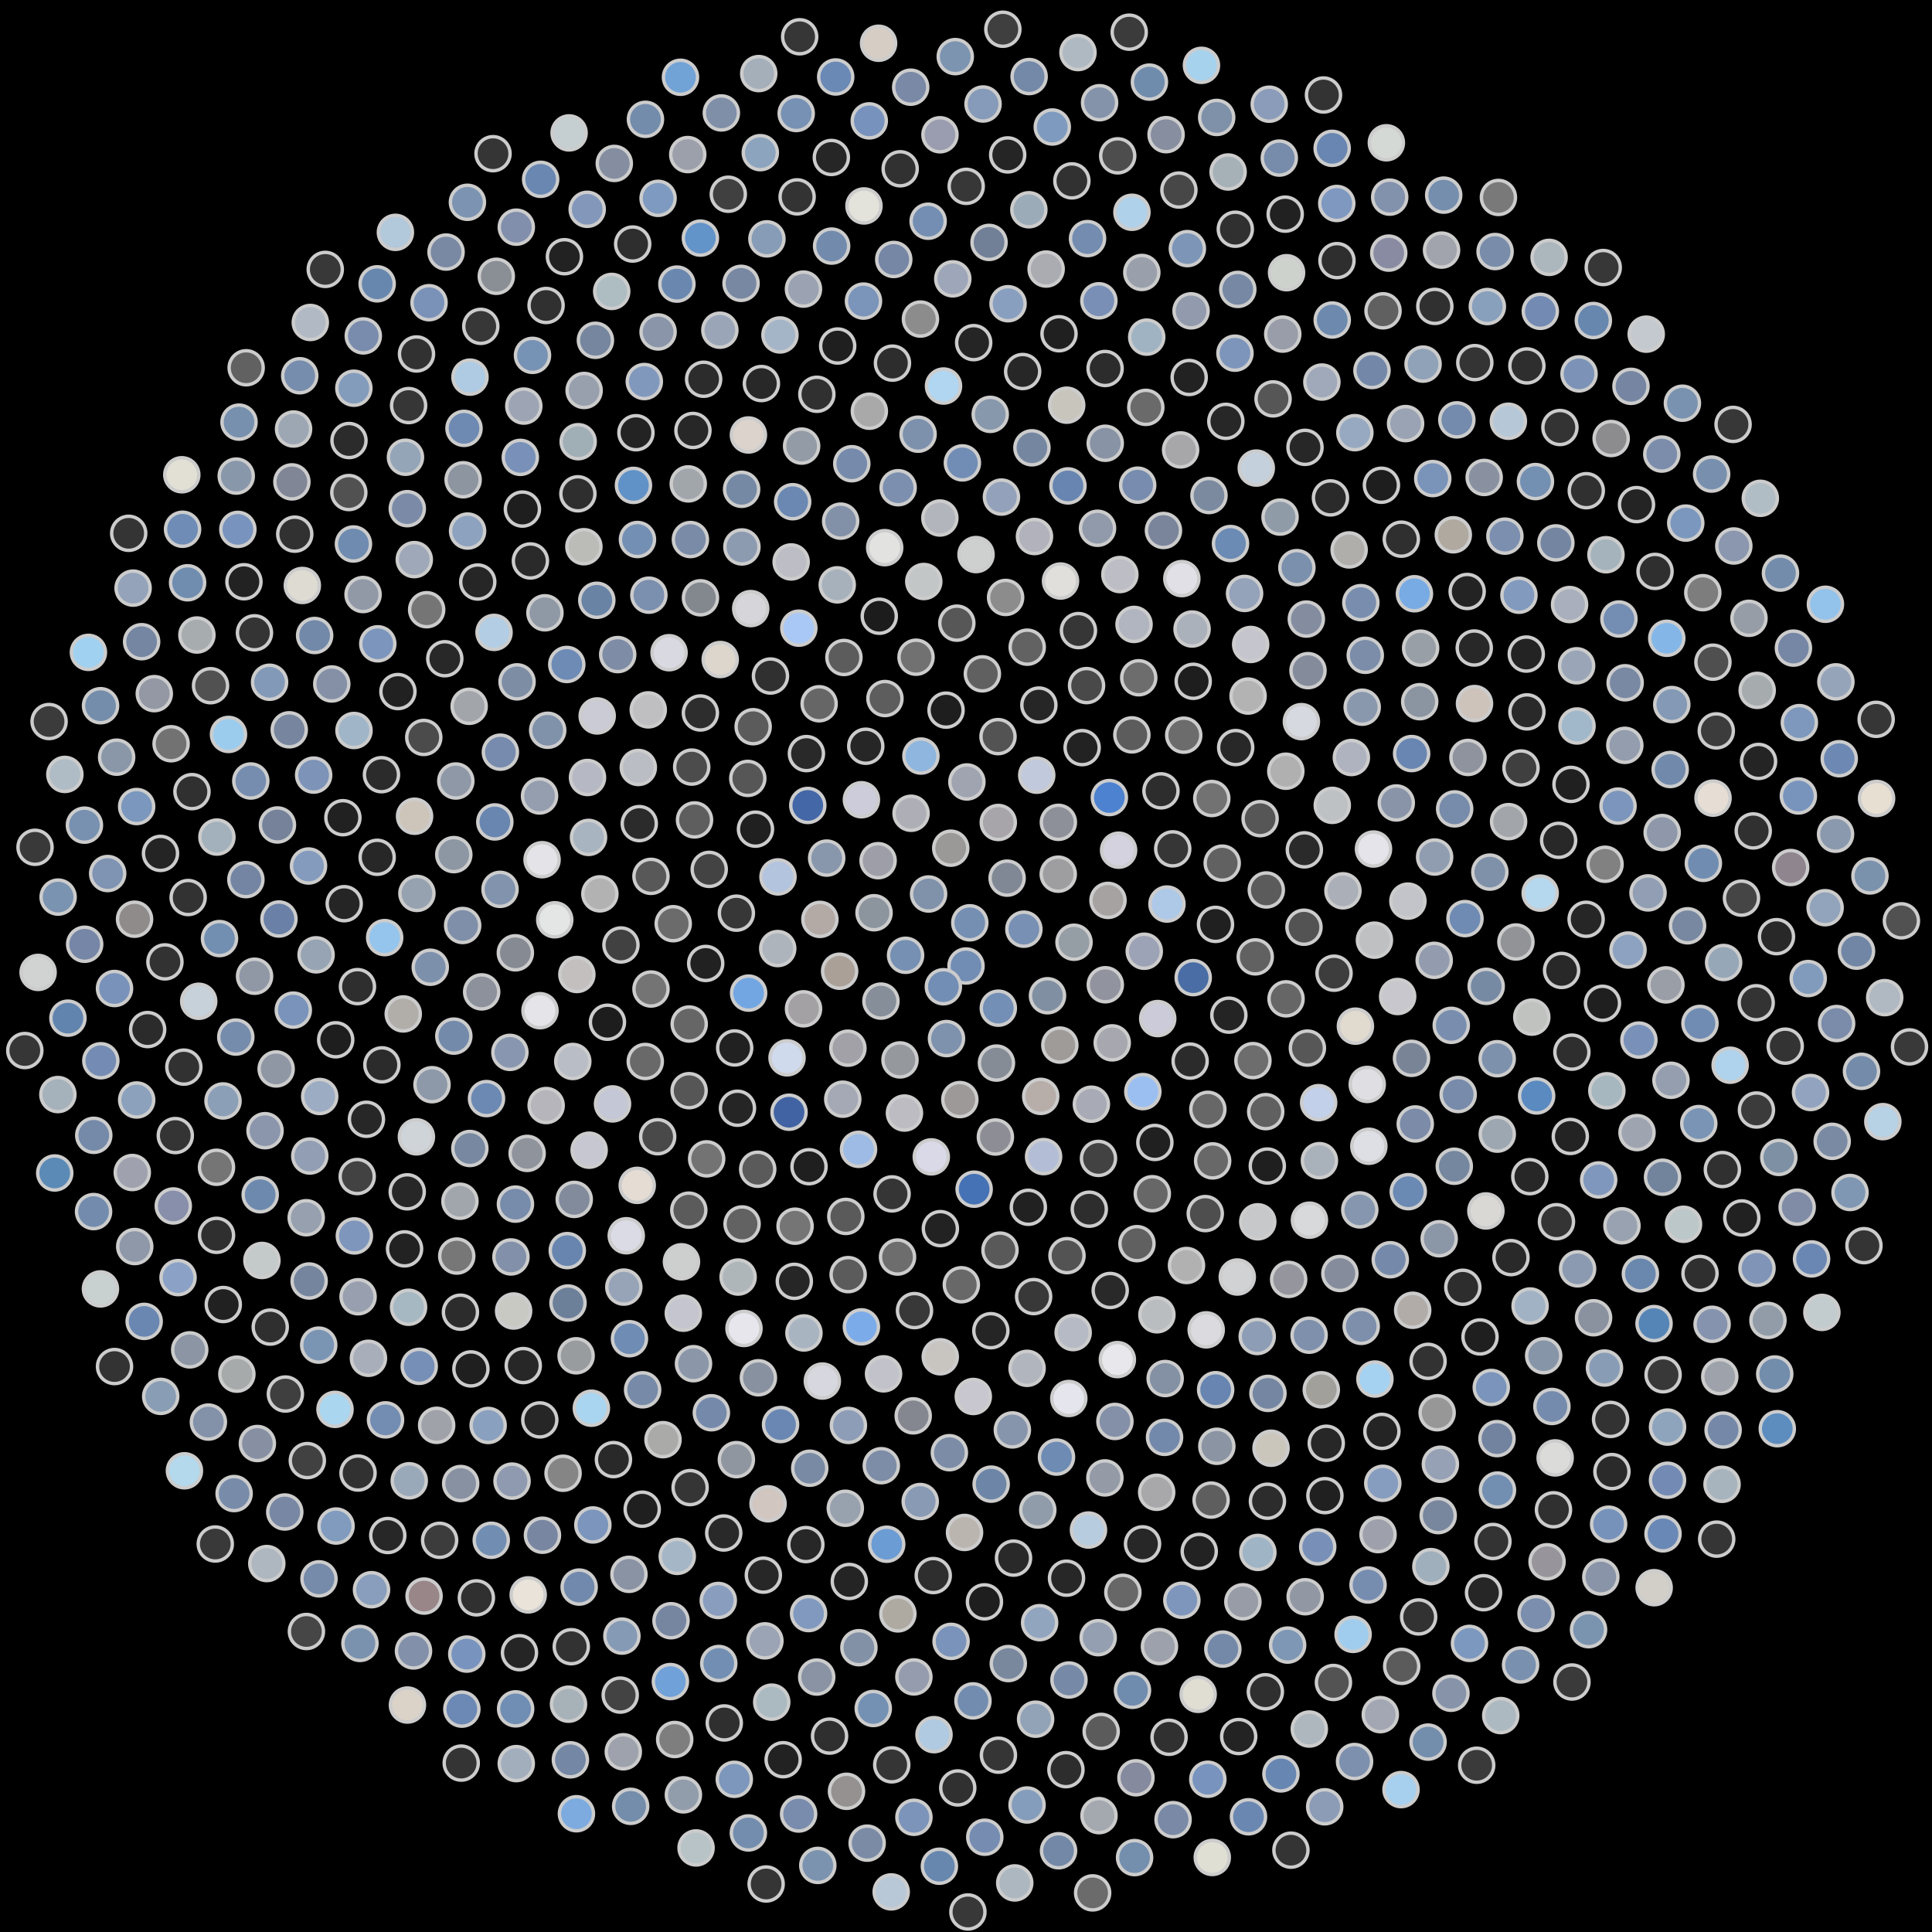 <svg xmlns="http://www.w3.org/2000/svg" width="566.837" height="566.837"><rect width="100%" height="100%" fill="black"/><circle cx="283.42" cy="283.42" r="5" fill="rgb(113,141,180)" stroke="#ccc" stroke-width="1"/><circle cx="276.78" cy="289.50" r="5" fill="rgb(115,142,180)" stroke="#ccc" stroke-width="1"/><circle cx="284.53" cy="270.74" r="5" fill="rgb(117,143,179)" stroke="#ccc" stroke-width="1"/><circle cx="292.90" cy="295.79" r="5" fill="rgb(116,143,181)" stroke="#ccc" stroke-width="1"/><circle cx="265.69" cy="280.28" r="5" fill="rgb(118,144,179)" stroke="#ccc" stroke-width="1"/><circle cx="300.40" cy="272.62" r="5" fill="rgb(120,144,179)" stroke="#ccc" stroke-width="1"/><circle cx="277.70" cy="304.71" r="5" fill="rgb(126,145,173)" stroke="#ccc" stroke-width="1"/><circle cx="272.44" cy="262.29" r="5" fill="rgb(128,145,170)" stroke="#ccc" stroke-width="1"/><circle cx="307.33" cy="292.15" r="5" fill="rgb(129,143,162)" stroke="#ccc" stroke-width="1"/><circle cx="258.46" cy="293.72" r="5" fill="rgb(133,142,153)" stroke="#ccc" stroke-width="1"/><circle cx="295.48" cy="257.64" r="5" fill="rgb(129,136,149)" stroke="#ccc" stroke-width="1"/><circle cx="292.35" cy="311.90" r="5" fill="rgb(133,140,150)" stroke="#ccc" stroke-width="1"/><circle cx="256.44" cy="267.79" r="5" fill="rgb(140,148,158)" stroke="#ccc" stroke-width="1"/><circle cx="315.11" cy="276.45" r="5" fill="rgb(149,157,165)" stroke="#ccc" stroke-width="1"/><circle cx="264.05" cy="310.97" r="5" fill="rgb(149,153,158)" stroke="#ccc" stroke-width="1"/><circle cx="278.94" cy="248.85" r="5" fill="rgb(154,153,152)" stroke="#ccc" stroke-width="1"/><circle cx="310.95" cy="306.62" r="5" fill="rgb(159,155,152)" stroke="#ccc" stroke-width="1"/><circle cx="246.34" cy="284.95" r="5" fill="rgb(170,160,151)" stroke="#ccc" stroke-width="1"/><circle cx="310.48" cy="256.48" r="5" fill="rgb(158,158,161)" stroke="#ccc" stroke-width="1"/><circle cx="281.61" cy="322.61" r="5" fill="rgb(157,153,152)" stroke="#ccc" stroke-width="1"/><circle cx="257.63" cy="252.52" r="5" fill="rgb(157,158,168)" stroke="#ccc" stroke-width="1"/><circle cx="324.29" cy="288.92" r="5" fill="rgb(145,147,159)" stroke="#ccc" stroke-width="1"/><circle cx="248.77" cy="307.53" r="5" fill="rgb(161,161,167)" stroke="#ccc" stroke-width="1"/><circle cx="292.89" cy="241.31" r="5" fill="rgb(167,165,169)" stroke="#ccc" stroke-width="1"/><circle cx="305.34" cy="321.67" r="5" fill="rgb(183,173,169)" stroke="#ccc" stroke-width="1"/><circle cx="240.55" cy="269.74" r="5" fill="rgb(179,169,165)" stroke="#ccc" stroke-width="1"/><circle cx="325.08" cy="264.17" r="5" fill="rgb(166,162,161)" stroke="#ccc" stroke-width="1"/><circle cx="265.36" cy="326.56" r="5" fill="rgb(189,188,195)" stroke="#ccc" stroke-width="1"/><circle cx="267.30" cy="238.61" r="5" fill="rgb(174,174,183)" stroke="#ccc" stroke-width="1"/><circle cx="326.32" cy="305.97" r="5" fill="rgb(167,167,175)" stroke="#ccc" stroke-width="1"/><circle cx="235.75" cy="295.98" r="5" fill="rgb(163,161,163)" stroke="#ccc" stroke-width="1"/><circle cx="310.52" cy="241.27" r="5" fill="rgb(141,143,153)" stroke="#ccc" stroke-width="1"/><circle cx="292.04" cy="333.59" r="5" fill="rgb(141,141,149)" stroke="#ccc" stroke-width="1"/><circle cx="242.54" cy="251.76" r="5" fill="rgb(137,151,173)" stroke="#ccc" stroke-width="1"/><circle cx="335.72" cy="279.09" r="5" fill="rgb(157,163,182)" stroke="#ccc" stroke-width="1"/><circle cx="247.26" cy="322.50" r="5" fill="rgb(164,169,181)" stroke="#ccc" stroke-width="1"/><circle cx="283.68" cy="229.42" r="5" fill="rgb(159,164,176)" stroke="#ccc" stroke-width="1"/><circle cx="320.20" cy="323.97" r="5" fill="rgb(168,171,181)" stroke="#ccc" stroke-width="1"/><circle cx="228.18" cy="278.30" r="5" fill="rgb(174,180,188)" stroke="#ccc" stroke-width="1"/><circle cx="328.19" cy="249.44" r="5" fill="rgb(211,210,222)" stroke="#ccc" stroke-width="1"/><circle cx="273.23" cy="339.42" r="5" fill="rgb(217,217,232)" stroke="#ccc" stroke-width="1"/><circle cx="252.73" cy="234.64" r="5" fill="rgb(204,204,218)" stroke="#ccc" stroke-width="1"/><circle cx="339.67" cy="298.84" r="5" fill="rgb(203,203,217)" stroke="#ccc" stroke-width="1"/><circle cx="230.91" cy="310.36" r="5" fill="rgb(208,218,237)" stroke="#ccc" stroke-width="1"/><circle cx="304.17" cy="227.44" r="5" fill="rgb(193,202,221)" stroke="#ccc" stroke-width="1"/><circle cx="306.18" cy="339.34" r="5" fill="rgb(179,190,214)" stroke="#ccc" stroke-width="1"/><circle cx="228.26" cy="257.28" r="5" fill="rgb(179,196,223)" stroke="#ccc" stroke-width="1"/><circle cx="342.38" cy="265.24" r="5" fill="rgb(174,201,232)" stroke="#ccc" stroke-width="1"/><circle cx="251.89" cy="337.21" r="5" fill="rgb(157,187,228)" stroke="#ccc" stroke-width="1"/><circle cx="270.19" cy="221.82" r="5" fill="rgb(142,182,223)" stroke="#ccc" stroke-width="1"/><circle cx="335.30" cy="320.27" r="5" fill="rgb(155,191,241)" stroke="#ccc" stroke-width="1"/><circle cx="219.64" cy="291.37" r="5" fill="rgb(114,166,227)" stroke="#ccc" stroke-width="1"/><circle cx="325.48" cy="234.00" r="5" fill="rgb(77,130,208)" stroke="#ccc" stroke-width="1"/><circle cx="285.81" cy="348.90" r="5" fill="rgb(69,114,181)" stroke="#ccc" stroke-width="1"/><circle cx="237.00" cy="236.31" r="5" fill="rgb(68,103,168)" stroke="#ccc" stroke-width="1"/><circle cx="350.08" cy="286.83" r="5" fill="rgb(73,109,164)" stroke="#ccc" stroke-width="1"/><circle cx="231.50" cy="326.32" r="5" fill="rgb(65,99,163)" stroke="#ccc" stroke-width="1"/><circle cx="292.81" cy="216.12" r="5" fill="rgb(83,83,83)" stroke="#ccc" stroke-width="1"/><circle cx="322.29" cy="339.87" r="5" fill="rgb(66,66,66)" stroke="#ccc" stroke-width="1"/><circle cx="216.05" cy="267.92" r="5" fill="rgb(55,55,55)" stroke="#ccc" stroke-width="1"/><circle cx="344.07" cy="249.05" r="5" fill="rgb(54,54,54)" stroke="#ccc" stroke-width="1"/><circle cx="261.73" cy="350.28" r="5" fill="rgb(53,53,53)" stroke="#ccc" stroke-width="1"/><circle cx="254.01" cy="218.94" r="5" fill="rgb(38,38,38)" stroke="#ccc" stroke-width="1"/><circle cx="349.18" cy="311.32" r="5" fill="rgb(43,43,43)" stroke="#ccc" stroke-width="1"/><circle cx="215.55" cy="307.46" r="5" fill="rgb(33,33,33)" stroke="#ccc" stroke-width="1"/><circle cx="317.49" cy="219.35" r="5" fill="rgb(34,34,34)" stroke="#ccc" stroke-width="1"/><circle cx="301.71" cy="354.21" r="5" fill="rgb(33,33,33)" stroke="#ccc" stroke-width="1"/><circle cx="221.65" cy="243.27" r="5" fill="rgb(32,32,32)" stroke="#ccc" stroke-width="1"/><circle cx="356.62" cy="271.21" r="5" fill="rgb(32,32,32)" stroke="#ccc" stroke-width="1"/><circle cx="237.36" cy="342.30" r="5" fill="rgb(31,31,31)" stroke="#ccc" stroke-width="1"/><circle cx="277.57" cy="208.35" r="5" fill="rgb(30,30,30)" stroke="#ccc" stroke-width="1"/><circle cx="338.83" cy="335.19" r="5" fill="rgb(32,32,32)" stroke="#ccc" stroke-width="1"/><circle cx="207.05" cy="282.67" r="5" fill="rgb(33,33,33)" stroke="#ccc" stroke-width="1"/><circle cx="340.62" cy="232.03" r="5" fill="rgb(45,45,45)" stroke="#ccc" stroke-width="1"/><circle cx="275.90" cy="360.47" r="5" fill="rgb(34,34,34)" stroke="#ccc" stroke-width="1"/><circle cx="236.60" cy="221.10" r="5" fill="rgb(41,41,41)" stroke="#ccc" stroke-width="1"/><circle cx="360.54" cy="297.84" r="5" fill="rgb(36,36,36)" stroke="#ccc" stroke-width="1"/><circle cx="216.37" cy="325.15" r="5" fill="rgb(37,37,37)" stroke="#ccc" stroke-width="1"/><circle cx="304.80" cy="206.86" r="5" fill="rgb(38,38,38)" stroke="#ccc" stroke-width="1"/><circle cx="319.59" cy="354.77" r="5" fill="rgb(45,45,45)" stroke="#ccc" stroke-width="1"/><circle cx="208.08" cy="255.07" r="5" fill="rgb(67,67,67)" stroke="#ccc" stroke-width="1"/><circle cx="358.59" cy="253.24" r="5" fill="rgb(97,97,97)" stroke="#ccc" stroke-width="1"/><circle cx="248.16" cy="356.89" r="5" fill="rgb(90,90,90)" stroke="#ccc" stroke-width="1"/><circle cx="259.64" cy="204.95" r="5" fill="rgb(93,93,93)" stroke="#ccc" stroke-width="1"/><circle cx="354.38" cy="325.47" r="5" fill="rgb(103,103,103)" stroke="#ccc" stroke-width="1"/><circle cx="202.21" cy="300.44" r="5" fill="rgb(102,102,102)" stroke="#ccc" stroke-width="1"/><circle cx="332.08" cy="215.61" r="5" fill="rgb(92,92,92)" stroke="#ccc" stroke-width="1"/><circle cx="293.39" cy="366.77" r="5" fill="rgb(89,89,89)" stroke="#ccc" stroke-width="1"/><circle cx="219.40" cy="228.38" r="5" fill="rgb(86,86,86)" stroke="#ccc" stroke-width="1"/><circle cx="368.28" cy="280.74" r="5" fill="rgb(97,97,97)" stroke="#ccc" stroke-width="1"/><circle cx="222.31" cy="343.05" r="5" fill="rgb(90,90,90)" stroke="#ccc" stroke-width="1"/><circle cx="288.22" cy="197.70" r="5" fill="rgb(96,96,96)" stroke="#ccc" stroke-width="1"/><circle cx="338.08" cy="350.23" r="5" fill="rgb(103,103,103)" stroke="#ccc" stroke-width="1"/><circle cx="197.52" cy="271.01" r="5" fill="rgb(107,107,107)" stroke="#ccc" stroke-width="1"/><circle cx="355.53" cy="234.28" r="5" fill="rgb(114,114,114)" stroke="#ccc" stroke-width="1"/><circle cx="263.33" cy="368.81" r="5" fill="rgb(109,109,109)" stroke="#ccc" stroke-width="1"/><circle cx="240.33" cy="206.48" r="5" fill="rgb(102,102,102)" stroke="#ccc" stroke-width="1"/><circle cx="367.60" cy="311.18" r="5" fill="rgb(109,109,109)" stroke="#ccc" stroke-width="1"/><circle cx="202.18" cy="320.00" r="5" fill="rgb(86,86,86)" stroke="#ccc" stroke-width="1"/><circle cx="318.79" cy="201.15" r="5" fill="rgb(73,73,73)" stroke="#ccc" stroke-width="1"/><circle cx="313.05" cy="368.40" r="5" fill="rgb(83,83,83)" stroke="#ccc" stroke-width="1"/><circle cx="203.77" cy="240.56" r="5" fill="rgb(94,94,94)" stroke="#ccc" stroke-width="1"/><circle cx="371.53" cy="261.11" r="5" fill="rgb(91,91,91)" stroke="#ccc" stroke-width="1"/><circle cx="233.27" cy="359.76" r="5" fill="rgb(117,117,117)" stroke="#ccc" stroke-width="1"/><circle cx="268.76" cy="192.82" r="5" fill="rgb(113,113,113)" stroke="#ccc" stroke-width="1"/><circle cx="355.78" cy="340.60" r="5" fill="rgb(104,104,104)" stroke="#ccc" stroke-width="1"/><circle cx="191.00" cy="290.17" r="5" fill="rgb(116,116,116)" stroke="#ccc" stroke-width="1"/><circle cx="347.30" cy="215.70" r="5" fill="rgb(108,108,108)" stroke="#ccc" stroke-width="1"/><circle cx="282.05" cy="376.94" r="5" fill="rgb(104,104,104)" stroke="#ccc" stroke-width="1"/><circle cx="220.97" cy="213.21" r="5" fill="rgb(91,91,91)" stroke="#ccc" stroke-width="1"/><circle cx="377.32" cy="293.05" r="5" fill="rgb(102,102,102)" stroke="#ccc" stroke-width="1"/><circle cx="207.33" cy="340.00" r="5" fill="rgb(115,115,115)" stroke="#ccc" stroke-width="1"/><circle cx="301.38" cy="189.88" r="5" fill="rgb(98,98,98)" stroke="#ccc" stroke-width="1"/><circle cx="333.58" cy="364.88" r="5" fill="rgb(96,96,96)" stroke="#ccc" stroke-width="1"/><circle cx="190.99" cy="257.12" r="5" fill="rgb(88,88,88)" stroke="#ccc" stroke-width="1"/><circle cx="369.71" cy="240.19" r="5" fill="rgb(86,86,86)" stroke="#ccc" stroke-width="1"/><circle cx="248.84" cy="373.97" r="5" fill="rgb(91,91,91)" stroke="#ccc" stroke-width="1"/><circle cx="247.60" cy="192.90" r="5" fill="rgb(92,92,92)" stroke="#ccc" stroke-width="1"/><circle cx="371.35" cy="326.15" r="5" fill="rgb(96,96,96)" stroke="#ccc" stroke-width="1"/><circle cx="189.32" cy="311.43" r="5" fill="rgb(105,105,105)" stroke="#ccc" stroke-width="1"/><circle cx="334.10" cy="198.85" r="5" fill="rgb(109,109,109)" stroke="#ccc" stroke-width="1"/><circle cx="303.26" cy="380.41" r="5" fill="rgb(56,56,56)" stroke="#ccc" stroke-width="1"/><circle cx="202.94" cy="225.06" r="5" fill="rgb(76,76,76)" stroke="#ccc" stroke-width="1"/><circle cx="382.58" cy="272.04" r="5" fill="rgb(83,83,83)" stroke="#ccc" stroke-width="1"/><circle cx="217.72" cy="359.10" r="5" fill="rgb(98,98,98)" stroke="#ccc" stroke-width="1"/><circle cx="280.73" cy="182.83" r="5" fill="rgb(87,87,87)" stroke="#ccc" stroke-width="1"/><circle cx="353.62" cy="356.06" r="5" fill="rgb(78,78,78)" stroke="#ccc" stroke-width="1"/><circle cx="182.18" cy="277.25" r="5" fill="rgb(65,65,65)" stroke="#ccc" stroke-width="1"/><circle cx="362.54" cy="219.33" r="5" fill="rgb(40,40,40)" stroke="#ccc" stroke-width="1"/><circle cx="268.31" cy="384.52" r="5" fill="rgb(56,56,56)" stroke="#ccc" stroke-width="1"/><circle cx="226.05" cy="198.34" r="5" fill="rgb(48,48,48)" stroke="#ccc" stroke-width="1"/><circle cx="383.58" cy="307.50" r="5" fill="rgb(87,87,87)" stroke="#ccc" stroke-width="1"/><circle cx="192.96" cy="333.51" r="5" fill="rgb(73,73,73)" stroke="#ccc" stroke-width="1"/><circle cx="316.41" cy="185.01" r="5" fill="rgb(54,54,54)" stroke="#ccc" stroke-width="1"/><circle cx="325.73" cy="378.62" r="5" fill="rgb(41,41,41)" stroke="#ccc" stroke-width="1"/><circle cx="187.56" cy="241.64" r="5" fill="rgb(43,43,43)" stroke="#ccc" stroke-width="1"/><circle cx="382.69" cy="249.34" r="5" fill="rgb(42,42,42)" stroke="#ccc" stroke-width="1"/><circle cx="233.05" cy="375.94" r="5" fill="rgb(38,38,38)" stroke="#ccc" stroke-width="1"/><circle cx="257.97" cy="180.80" r="5" fill="rgb(28,28,28)" stroke="#ccc" stroke-width="1"/><circle cx="371.82" cy="342.11" r="5" fill="rgb(31,31,31)" stroke="#ccc" stroke-width="1"/><circle cx="178.22" cy="299.92" r="5" fill="rgb(29,29,29)" stroke="#ccc" stroke-width="1"/><circle cx="350.08" cy="199.89" r="5" fill="rgb(30,30,30)" stroke="#ccc" stroke-width="1"/><circle cx="290.71" cy="390.42" r="5" fill="rgb(37,37,37)" stroke="#ccc" stroke-width="1"/><circle cx="205.49" cy="209.18" r="5" fill="rgb(45,45,45)" stroke="#ccc" stroke-width="1"/><circle cx="391.40" cy="285.53" r="5" fill="rgb(61,61,61)" stroke="#ccc" stroke-width="1"/><circle cx="202.09" cy="355.05" r="5" fill="rgb(91,91,91)" stroke="#ccc" stroke-width="1"/><circle cx="295.04" cy="175.29" r="5" fill="rgb(140,140,140)" stroke="#ccc" stroke-width="1"/><circle cx="348.11" cy="371.29" r="5" fill="rgb(177,177,177)" stroke="#ccc" stroke-width="1"/><circle cx="176.00" cy="262.25" r="5" fill="rgb(178,178,178)" stroke="#ccc" stroke-width="1"/><circle cx="377.25" cy="226.27" r="5" fill="rgb(176,176,176)" stroke="#ccc" stroke-width="1"/><circle cx="252.73" cy="389.29" r="5" fill="rgb(124,171,233)" stroke="#ccc" stroke-width="1"/><circle cx="234.37" cy="184.30" r="5" fill="rgb(170,200,245)" stroke="#ccc" stroke-width="1"/><circle cx="386.88" cy="323.51" r="5" fill="rgb(195,208,234)" stroke="#ccc" stroke-width="1"/><circle cx="179.71" cy="323.88" r="5" fill="rgb(196,199,214)" stroke="#ccc" stroke-width="1"/><circle cx="332.72" cy="183.20" r="5" fill="rgb(177,181,191)" stroke="#ccc" stroke-width="1"/><circle cx="314.86" cy="390.97" r="5" fill="rgb(182,186,196)" stroke="#ccc" stroke-width="1"/><circle cx="187.28" cy="225.17" r="5" fill="rgb(186,189,195)" stroke="#ccc" stroke-width="1"/><circle cx="394.01" cy="261.36" r="5" fill="rgb(171,175,184)" stroke="#ccc" stroke-width="1"/><circle cx="216.56" cy="374.68" r="5" fill="rgb(175,182,186)" stroke="#ccc" stroke-width="1"/><circle cx="271.03" cy="170.61" r="5" fill="rgb(195,198,199)" stroke="#ccc" stroke-width="1"/><circle cx="369.02" cy="358.47" r="5" fill="rgb(198,200,201)" stroke="#ccc" stroke-width="1"/><circle cx="169.25" cy="285.91" r="5" fill="rgb(194,191,190)" stroke="#ccc" stroke-width="1"/><circle cx="366.18" cy="204.22" r="5" fill="rgb(180,179,179)" stroke="#ccc" stroke-width="1"/><circle cx="275.87" cy="398.07" r="5" fill="rgb(200,197,193)" stroke="#ccc" stroke-width="1"/><circle cx="211.31" cy="193.50" r="5" fill="rgb(220,214,205)" stroke="#ccc" stroke-width="1"/><circle cx="397.67" cy="301.07" r="5" fill="rgb(225,218,207)" stroke="#ccc" stroke-width="1"/><circle cx="186.96" cy="347.78" r="5" fill="rgb(229,221,212)" stroke="#ccc" stroke-width="1"/><circle cx="311.15" cy="170.47" r="5" fill="rgb(225,223,219)" stroke="#ccc" stroke-width="1"/><circle cx="339.43" cy="385.75" r="5" fill="rgb(185,189,191)" stroke="#ccc" stroke-width="1"/><circle cx="172.67" cy="245.69" r="5" fill="rgb(168,180,191)" stroke="#ccc" stroke-width="1"/><circle cx="390.88" cy="236.29" r="5" fill="rgb(189,193,195)" stroke="#ccc" stroke-width="1"/><circle cx="235.87" cy="391.08" r="5" fill="rgb(169,180,193)" stroke="#ccc" stroke-width="1"/><circle cx="245.64" cy="171.59" r="5" fill="rgb(167,177,188)" stroke="#ccc" stroke-width="1"/><circle cx="387.11" cy="340.53" r="5" fill="rgb(169,177,187)" stroke="#ccc" stroke-width="1"/><circle cx="168.05" cy="311.43" r="5" fill="rgb(185,189,198)" stroke="#ccc" stroke-width="1"/><circle cx="349.75" cy="184.55" r="5" fill="rgb(171,177,186)" stroke="#ccc" stroke-width="1"/><circle cx="301.34" cy="401.46" r="5" fill="rgb(177,182,190)" stroke="#ccc" stroke-width="1"/><circle cx="190.20" cy="208.27" r="5" fill="rgb(191,191,193)" stroke="#ccc" stroke-width="1"/><circle cx="403.25" cy="275.84" r="5" fill="rgb(191,192,194)" stroke="#ccc" stroke-width="1"/><circle cx="199.94" cy="370.20" r="5" fill="rgb(205,207,207)" stroke="#ccc" stroke-width="1"/><circle cx="286.36" cy="162.71" r="5" fill="rgb(206,207,207)" stroke="#ccc" stroke-width="1"/><circle cx="363.01" cy="374.67" r="5" fill="rgb(208,210,212)" stroke="#ccc" stroke-width="1"/><circle cx="162.76" cy="269.86" r="5" fill="rgb(228,229,229)" stroke="#ccc" stroke-width="1"/><circle cx="381.82" cy="211.72" r="5" fill="rgb(215,217,225)" stroke="#ccc" stroke-width="1"/><circle cx="259.23" cy="403.08" r="5" fill="rgb(194,194,203)" stroke="#ccc" stroke-width="1"/><circle cx="220.25" cy="178.56" r="5" fill="rgb(214,213,217)" stroke="#ccc" stroke-width="1"/><circle cx="401.14" cy="318.17" r="5" fill="rgb(223,222,227)" stroke="#ccc" stroke-width="1"/><circle cx="172.85" cy="337.46" r="5" fill="rgb(198,199,209)" stroke="#ccc" stroke-width="1"/><circle cx="328.56" cy="168.57" r="5" fill="rgb(189,189,198)" stroke="#ccc" stroke-width="1"/><circle cx="327.83" cy="398.90" r="5" fill="rgb(232,231,235)" stroke="#ccc" stroke-width="1"/><circle cx="172.37" cy="228.11" r="5" fill="rgb(182,185,195)" stroke="#ccc" stroke-width="1"/><circle cx="402.97" cy="249.10" r="5" fill="rgb(229,228,234)" stroke="#ccc" stroke-width="1"/><circle cx="218.28" cy="389.76" r="5" fill="rgb(230,230,236)" stroke="#ccc" stroke-width="1"/><circle cx="259.56" cy="160.68" r="5" fill="rgb(226,226,225)" stroke="#ccc" stroke-width="1"/><circle cx="384.18" cy="357.99" r="5" fill="rgb(216,217,218)" stroke="#ccc" stroke-width="1"/><circle cx="158.43" cy="296.53" r="5" fill="rgb(229,228,232)" stroke="#ccc" stroke-width="1"/><circle cx="366.94" cy="189.08" r="5" fill="rgb(197,197,205)" stroke="#ccc" stroke-width="1"/><circle cx="285.56" cy="409.72" r="5" fill="rgb(200,199,207)" stroke="#ccc" stroke-width="1"/><circle cx="196.30" cy="191.50" r="5" fill="rgb(217,217,226)" stroke="#ccc" stroke-width="1"/><circle cx="410.06" cy="292.37" r="5" fill="rgb(199,199,205)" stroke="#ccc" stroke-width="1"/><circle cx="183.74" cy="362.56" r="5" fill="rgb(219,219,230)" stroke="#ccc" stroke-width="1"/><circle cx="303.51" cy="157.41" r="5" fill="rgb(177,178,188)" stroke="#ccc" stroke-width="1"/><circle cx="353.89" cy="390.17" r="5" fill="rgb(219,218,223)" stroke="#ccc" stroke-width="1"/><circle cx="159.04" cy="252.23" r="5" fill="rgb(228,227,231)" stroke="#ccc" stroke-width="1"/><circle cx="396.48" cy="222.25" r="5" fill="rgb(175,178,191)" stroke="#ccc" stroke-width="1"/><circle cx="241.27" cy="405.19" r="5" fill="rgb(215,215,223)" stroke="#ccc" stroke-width="1"/><circle cx="232.12" cy="164.87" r="5" fill="rgb(189,189,197)" stroke="#ccc" stroke-width="1"/><circle cx="401.61" cy="336.31" r="5" fill="rgb(222,222,229)" stroke="#ccc" stroke-width="1"/><circle cx="160.24" cy="324.36" r="5" fill="rgb(181,181,187)" stroke="#ccc" stroke-width="1"/><circle cx="346.74" cy="169.76" r="5" fill="rgb(225,224,231)" stroke="#ccc" stroke-width="1"/><circle cx="313.58" cy="410.31" r="5" fill="rgb(229,229,237)" stroke="#ccc" stroke-width="1"/><circle cx="175.21" cy="210.05" r="5" fill="rgb(202,203,212)" stroke="#ccc" stroke-width="1"/><circle cx="413.07" cy="264.38" r="5" fill="rgb(195,196,201)" stroke="#ccc" stroke-width="1"/><circle cx="200.48" cy="385.28" r="5" fill="rgb(196,197,207)" stroke="#ccc" stroke-width="1"/><circle cx="275.75" cy="151.98" r="5" fill="rgb(179,181,188)" stroke="#ccc" stroke-width="1"/><circle cx="378.08" cy="375.37" r="5" fill="rgb(148,149,157)" stroke="#ccc" stroke-width="1"/><circle cx="151.20" cy="279.55" r="5" fill="rgb(133,138,147)" stroke="#ccc" stroke-width="1"/><circle cx="383.76" cy="196.76" r="5" fill="rgb(132,140,155)" stroke="#ccc" stroke-width="1"/><circle cx="267.93" cy="415.40" r="5" fill="rgb(133,135,144)" stroke="#ccc" stroke-width="1"/><circle cx="205.51" cy="175.39" r="5" fill="rgb(131,135,142)" stroke="#ccc" stroke-width="1"/><circle cx="414.13" cy="310.51" r="5" fill="rgb(121,133,151)" stroke="#ccc" stroke-width="1"/><circle cx="168.48" cy="351.90" r="5" fill="rgb(130,139,156)" stroke="#ccc" stroke-width="1"/><circle cx="322.01" cy="154.99" r="5" fill="rgb(145,154,170)" stroke="#ccc" stroke-width="1"/><circle cx="341.85" cy="404.45" r="5" fill="rgb(132,145,164)" stroke="#ccc" stroke-width="1"/><circle cx="158.30" cy="233.53" r="5" fill="rgb(149,158,175)" stroke="#ccc" stroke-width="1"/><circle cx="409.66" cy="235.58" r="5" fill="rgb(138,148,169)" stroke="#ccc" stroke-width="1"/><circle cx="222.51" cy="404.23" r="5" fill="rgb(136,145,160)" stroke="#ccc" stroke-width="1"/><circle cx="246.64" cy="152.90" r="5" fill="rgb(131,145,168)" stroke="#ccc" stroke-width="1"/><circle cx="398.95" cy="354.97" r="5" fill="rgb(133,150,174)" stroke="#ccc" stroke-width="1"/><circle cx="149.60" cy="308.76" r="5" fill="rgb(136,151,175)" stroke="#ccc" stroke-width="1"/><circle cx="365.15" cy="174.11" r="5" fill="rgb(148,162,186)" stroke="#ccc" stroke-width="1"/><circle cx="297.02" cy="419.53" r="5" fill="rgb(135,149,172)" stroke="#ccc" stroke-width="1"/><circle cx="181.23" cy="192.05" r="5" fill="rgb(126,141,165)" stroke="#ccc" stroke-width="1"/><circle cx="420.79" cy="281.76" r="5" fill="rgb(146,156,174)" stroke="#ccc" stroke-width="1"/><circle cx="183.03" cy="377.63" r="5" fill="rgb(151,164,184)" stroke="#ccc" stroke-width="1"/><circle cx="293.82" cy="145.84" r="5" fill="rgb(147,162,186)" stroke="#ccc" stroke-width="1"/><circle cx="368.86" cy="392.12" r="5" fill="rgb(141,157,182)" stroke="#ccc" stroke-width="1"/><circle cx="146.70" cy="260.93" r="5" fill="rgb(129,147,173)" stroke="#ccc" stroke-width="1"/><circle cx="399.66" cy="207.49" r="5" fill="rgb(138,152,174)" stroke="#ccc" stroke-width="1"/><circle cx="248.92" cy="418.21" r="5" fill="rgb(142,157,183)" stroke="#ccc" stroke-width="1"/><circle cx="217.67" cy="160.47" r="5" fill="rgb(141,155,177)" stroke="#ccc" stroke-width="1"/><circle cx="415.23" cy="329.76" r="5" fill="rgb(123,139,168)" stroke="#ccc" stroke-width="1"/><circle cx="154.66" cy="338.40" r="5" fill="rgb(143,148,156)" stroke="#ccc" stroke-width="1"/><circle cx="341.35" cy="155.64" r="5" fill="rgb(122,133,155)" stroke="#ccc" stroke-width="1"/><circle cx="327.11" cy="417.04" r="5" fill="rgb(132,144,167)" stroke="#ccc" stroke-width="1"/><circle cx="160.69" cy="214.26" r="5" fill="rgb(128,145,170)" stroke="#ccc" stroke-width="1"/><circle cx="420.91" cy="251.45" r="5" fill="rgb(144,157,176)" stroke="#ccc" stroke-width="1"/><circle cx="203.47" cy="400.10" r="5" fill="rgb(139,151,169)" stroke="#ccc" stroke-width="1"/><circle cx="263.51" cy="143.09" r="5" fill="rgb(124,143,175)" stroke="#ccc" stroke-width="1"/><circle cx="393.11" cy="373.63" r="5" fill="rgb(133,141,157)" stroke="#ccc" stroke-width="1"/><circle cx="141.32" cy="291.01" r="5" fill="rgb(140,145,155)" stroke="#ccc" stroke-width="1"/><circle cx="383.27" cy="181.63" r="5" fill="rgb(132,141,160)" stroke="#ccc" stroke-width="1"/><circle cx="278.54" cy="426.21" r="5" fill="rgb(124,140,167)" stroke="#ccc" stroke-width="1"/><circle cx="190.38" cy="174.62" r="5" fill="rgb(123,143,175)" stroke="#ccc" stroke-width="1"/><circle cx="425.79" cy="300.83" r="5" fill="rgb(121,142,174)" stroke="#ccc" stroke-width="1"/><circle cx="166.44" cy="366.92" r="5" fill="rgb(103,133,175)" stroke="#ccc" stroke-width="1"/><circle cx="313.33" cy="142.56" r="5" fill="rgb(103,133,176)" stroke="#ccc" stroke-width="1"/><circle cx="356.66" cy="407.73" r="5" fill="rgb(103,133,176)" stroke="#ccc" stroke-width="1"/><circle cx="145.18" cy="241.15" r="5" fill="rgb(104,134,176)" stroke="#ccc" stroke-width="1"/><circle cx="414.16" cy="221.09" r="5" fill="rgb(104,134,177)" stroke="#ccc" stroke-width="1"/><circle cx="229.01" cy="417.95" r="5" fill="rgb(105,135,178)" stroke="#ccc" stroke-width="1"/><circle cx="232.56" cy="147.20" r="5" fill="rgb(106,136,178)" stroke="#ccc" stroke-width="1"/><circle cx="413.18" cy="349.63" r="5" fill="rgb(106,137,179)" stroke="#ccc" stroke-width="1"/><circle cx="142.74" cy="322.32" r="5" fill="rgb(107,137,179)" stroke="#ccc" stroke-width="1"/><circle cx="361.02" cy="159.47" r="5" fill="rgb(107,138,180)" stroke="#ccc" stroke-width="1"/><circle cx="309.97" cy="427.50" r="5" fill="rgb(110,139,179)" stroke="#ccc" stroke-width="1"/><circle cx="166.29" cy="194.95" r="5" fill="rgb(110,139,182)" stroke="#ccc" stroke-width="1"/><circle cx="429.82" cy="269.51" r="5" fill="rgb(111,139,179)" stroke="#ccc" stroke-width="1"/><circle cx="184.68" cy="392.77" r="5" fill="rgb(111,140,180)" stroke="#ccc" stroke-width="1"/><circle cx="282.36" cy="135.81" r="5" fill="rgb(113,141,181)" stroke="#ccc" stroke-width="1"/><circle cx="384.09" cy="391.74" r="5" fill="rgb(127,144,172)" stroke="#ccc" stroke-width="1"/><circle cx="135.74" cy="271.53" r="5" fill="rgb(127,143,169)" stroke="#ccc" stroke-width="1"/><circle cx="400.56" cy="192.26" r="5" fill="rgb(124,141,169)" stroke="#ccc" stroke-width="1"/><circle cx="258.57" cy="430.03" r="5" fill="rgb(125,140,167)" stroke="#ccc" stroke-width="1"/><circle cx="202.56" cy="158.30" r="5" fill="rgb(122,139,168)" stroke="#ccc" stroke-width="1"/><circle cx="427.82" cy="321.13" r="5" fill="rgb(120,139,171)" stroke="#ccc" stroke-width="1"/><circle cx="151.23" cy="353.28" r="5" fill="rgb(119,139,171)" stroke="#ccc" stroke-width="1"/><circle cx="333.79" cy="142.35" r="5" fill="rgb(119,140,174)" stroke="#ccc" stroke-width="1"/><circle cx="341.67" cy="421.71" r="5" fill="rgb(115,137,171)" stroke="#ccc" stroke-width="1"/><circle cx="146.81" cy="220.68" r="5" fill="rgb(118,139,173)" stroke="#ccc" stroke-width="1"/><circle cx="426.79" cy="237.32" r="5" fill="rgb(119,139,170)" stroke="#ccc" stroke-width="1"/><circle cx="208.71" cy="414.49" r="5" fill="rgb(117,138,171)" stroke="#ccc" stroke-width="1"/><circle cx="249.91" cy="136.05" r="5" fill="rgb(118,139,171)" stroke="#ccc" stroke-width="1"/><circle cx="407.90" cy="369.60" r="5" fill="rgb(117,138,171)" stroke="#ccc" stroke-width="1"/><circle cx="133.15" cy="303.99" r="5" fill="rgb(116,138,170)" stroke="#ccc" stroke-width="1"/><circle cx="380.50" cy="166.54" r="5" fill="rgb(123,144,172)" stroke="#ccc" stroke-width="1"/><circle cx="290.80" cy="435.44" r="5" fill="rgb(109,134,167)" stroke="#ccc" stroke-width="1"/><circle cx="175.10" cy="176.12" r="5" fill="rgb(105,131,165)" stroke="#ccc" stroke-width="1"/><circle cx="436.04" cy="289.38" r="5" fill="rgb(119,138,164)" stroke="#ccc" stroke-width="1"/><circle cx="166.65" cy="382.29" r="5" fill="rgb(109,128,154)" stroke="#ccc" stroke-width="1"/><circle cx="302.76" cy="131.38" r="5" fill="rgb(117,135,160)" stroke="#ccc" stroke-width="1"/><circle cx="372.01" cy="408.81" r="5" fill="rgb(116,134,161)" stroke="#ccc" stroke-width="1"/><circle cx="133.14" cy="250.74" r="5" fill="rgb(141,151,164)" stroke="#ccc" stroke-width="1"/><circle cx="416.53" cy="205.87" r="5" fill="rgb(139,148,161)" stroke="#ccc" stroke-width="1"/><circle cx="237.57" cy="430.77" r="5" fill="rgb(121,138,164)" stroke="#ccc" stroke-width="1"/><circle cx="217.58" cy="143.56" r="5" fill="rgb(117,137,164)" stroke="#ccc" stroke-width="1"/><circle cx="426.68" cy="342.17" r="5" fill="rgb(117,135,158)" stroke="#ccc" stroke-width="1"/><circle cx="137.85" cy="336.96" r="5" fill="rgb(119,136,160)" stroke="#ccc" stroke-width="1"/><circle cx="354.71" cy="145.38" r="5" fill="rgb(123,138,159)" stroke="#ccc" stroke-width="1"/><circle cx="324.17" cy="433.61" r="5" fill="rgb(148,155,167)" stroke="#ccc" stroke-width="1"/><circle cx="151.70" cy="200.05" r="5" fill="rgb(125,141,164)" stroke="#ccc" stroke-width="1"/><circle cx="437.11" cy="255.87" r="5" fill="rgb(127,144,169)" stroke="#ccc" stroke-width="1"/><circle cx="188.54" cy="407.76" r="5" fill="rgb(119,139,168)" stroke="#ccc" stroke-width="1"/><circle cx="269.36" cy="127.39" r="5" fill="rgb(125,145,173)" stroke="#ccc" stroke-width="1"/><circle cx="399.37" cy="389.15" r="5" fill="rgb(125,143,171)" stroke="#ccc" stroke-width="1"/><circle cx="126.24" cy="283.78" r="5" fill="rgb(125,144,171)" stroke="#ccc" stroke-width="1"/><circle cx="399.26" cy="176.81" r="5" fill="rgb(121,142,174)" stroke="#ccc" stroke-width="1"/><circle cx="269.99" cy="440.54" r="5" fill="rgb(136,154,180)" stroke="#ccc" stroke-width="1"/><circle cx="187.03" cy="158.29" r="5" fill="rgb(116,143,180)" stroke="#ccc" stroke-width="1"/><circle cx="439.27" cy="310.62" r="5" fill="rgb(125,145,172)" stroke="#ccc" stroke-width="1"/><circle cx="149.91" cy="368.78" r="5" fill="rgb(130,145,169)" stroke="#ccc" stroke-width="1"/><circle cx="324.27" cy="130.05" r="5" fill="rgb(136,147,165)" stroke="#ccc" stroke-width="1"/><circle cx="357.01" cy="424.33" r="5" fill="rgb(139,148,163)" stroke="#ccc" stroke-width="1"/><circle cx="133.73" cy="229.14" r="5" fill="rgb(143,152,167)" stroke="#ccc" stroke-width="1"/><circle cx="430.69" cy="222.23" r="5" fill="rgb(142,147,157)" stroke="#ccc" stroke-width="1"/><circle cx="216.05" cy="428.25" r="5" fill="rgb(143,150,160)" stroke="#ccc" stroke-width="1"/><circle cx="235.19" cy="130.88" r="5" fill="rgb(147,155,166)" stroke="#ccc" stroke-width="1"/><circle cx="422.25" cy="363.44" r="5" fill="rgb(139,150,166)" stroke="#ccc" stroke-width="1"/><circle cx="126.75" cy="318.24" r="5" fill="rgb(141,152,168)" stroke="#ccc" stroke-width="1"/><circle cx="375.56" cy="151.71" r="5" fill="rgb(144,155,168)" stroke="#ccc" stroke-width="1"/><circle cx="304.48" cy="443.03" r="5" fill="rgb(144,156,169)" stroke="#ccc" stroke-width="1"/><circle cx="159.88" cy="179.79" r="5" fill="rgb(143,152,165)" stroke="#ccc" stroke-width="1"/><circle cx="444.76" cy="276.37" r="5" fill="rgb(145,147,150)" stroke="#ccc" stroke-width="1"/><circle cx="169.03" cy="397.78" r="5" fill="rgb(152,156,158)" stroke="#ccc" stroke-width="1"/><circle cx="290.53" cy="121.57" r="5" fill="rgb(136,152,172)" stroke="#ccc" stroke-width="1"/><circle cx="387.66" cy="407.75" r="5" fill="rgb(161,160,154)" stroke="#ccc" stroke-width="1"/><circle cx="122.32" cy="262.12" r="5" fill="rgb(150,162,175)" stroke="#ccc" stroke-width="1"/><circle cx="416.80" cy="190.16" r="5" fill="rgb(152,159,166)" stroke="#ccc" stroke-width="1"/><circle cx="248.01" cy="442.52" r="5" fill="rgb(152,162,174)" stroke="#ccc" stroke-width="1"/><circle cx="201.93" cy="141.97" r="5" fill="rgb(161,166,171)" stroke="#ccc" stroke-width="1"/><circle cx="439.29" cy="332.75" r="5" fill="rgb(156,167,177)" stroke="#ccc" stroke-width="1"/><circle cx="134.94" cy="352.44" r="5" fill="rgb(161,166,173)" stroke="#ccc" stroke-width="1"/><circle cx="346.38" cy="132.00" r="5" fill="rgb(167,166,169)" stroke="#ccc" stroke-width="1"/><circle cx="339.36" cy="437.83" r="5" fill="rgb(168,167,169)" stroke="#ccc" stroke-width="1"/><circle cx="137.65" cy="207.23" r="5" fill="rgb(162,165,170)" stroke="#ccc" stroke-width="1"/><circle cx="442.61" cy="241.06" r="5" fill="rgb(162,165,169)" stroke="#ccc" stroke-width="1"/><circle cx="194.52" cy="422.39" r="5" fill="rgb(170,170,169)" stroke="#ccc" stroke-width="1"/><circle cx="255.06" cy="120.65" r="5" fill="rgb(169,169,169)" stroke="#ccc" stroke-width="1"/><circle cx="414.47" cy="384.43" r="5" fill="rgb(177,172,168)" stroke="#ccc" stroke-width="1"/><circle cx="118.31" cy="297.48" r="5" fill="rgb(177,174,170)" stroke="#ccc" stroke-width="1"/><circle cx="395.83" cy="161.34" r="5" fill="rgb(176,174,171)" stroke="#ccc" stroke-width="1"/><circle cx="282.99" cy="449.61" r="5" fill="rgb(186,181,175)" stroke="#ccc" stroke-width="1"/><circle cx="171.31" cy="160.40" r="5" fill="rgb(187,188,184)" stroke="#ccc" stroke-width="1"/><circle cx="449.42" cy="298.42" r="5" fill="rgb(191,194,190)" stroke="#ccc" stroke-width="1"/><circle cx="150.69" cy="384.64" r="5" fill="rgb(200,201,195)" stroke="#ccc" stroke-width="1"/><circle cx="312.96" cy="118.88" r="5" fill="rgb(199,197,188)" stroke="#ccc" stroke-width="1"/><circle cx="372.91" cy="424.90" r="5" fill="rgb(202,198,187)" stroke="#ccc" stroke-width="1"/><circle cx="121.63" cy="239.48" r="5" fill="rgb(206,197,186)" stroke="#ccc" stroke-width="1"/><circle cx="432.61" cy="206.42" r="5" fill="rgb(205,195,186)" stroke="#ccc" stroke-width="1"/><circle cx="225.34" cy="441.20" r="5" fill="rgb(209,198,192)" stroke="#ccc" stroke-width="1"/><circle cx="219.58" cy="127.62" r="5" fill="rgb(219,211,204)" stroke="#ccc" stroke-width="1"/><circle cx="435.95" cy="355.28" r="5" fill="rgb(217,216,213)" stroke="#ccc" stroke-width="1"/><circle cx="122.17" cy="333.54" r="5" fill="rgb(207,212,217)" stroke="#ccc" stroke-width="1"/><circle cx="368.58" cy="137.33" r="5" fill="rgb(196,209,220)" stroke="#ccc" stroke-width="1"/><circle cx="319.35" cy="448.90" r="5" fill="rgb(183,204,223)" stroke="#ccc" stroke-width="1"/><circle cx="144.95" cy="185.54" r="5" fill="rgb(179,206,228)" stroke="#ccc" stroke-width="1"/><circle cx="451.88" cy="262.03" r="5" fill="rgb(182,216,239)" stroke="#ccc" stroke-width="1"/><circle cx="173.50" cy="413.16" r="5" fill="rgb(169,213,240)" stroke="#ccc" stroke-width="1"/><circle cx="276.82" cy="113.26" r="5" fill="rgb(177,214,241)" stroke="#ccc" stroke-width="1"/><circle cx="403.39" cy="404.60" r="5" fill="rgb(166,210,241)" stroke="#ccc" stroke-width="1"/><circle cx="112.86" cy="275.09" r="5" fill="rgb(149,197,236)" stroke="#ccc" stroke-width="1"/><circle cx="414.99" cy="174.20" r="5" fill="rgb(120,171,227)" stroke="#ccc" stroke-width="1"/><circle cx="260.15" cy="453.07" r="5" fill="rgb(108,156,212)" stroke="#ccc" stroke-width="1"/><circle cx="185.85" cy="142.41" r="5" fill="rgb(96,146,200)" stroke="#ccc" stroke-width="1"/><circle cx="450.84" cy="321.54" r="5" fill="rgb(90,138,192)" stroke="#ccc" stroke-width="1"/><circle cx="134.01" cy="368.52" r="5" fill="rgb(119,119,119)" stroke="#ccc" stroke-width="1"/><circle cx="336.17" cy="119.52" r="5" fill="rgb(106,106,106)" stroke="#ccc" stroke-width="1"/><circle cx="355.33" cy="440.12" r="5" fill="rgb(94,94,94)" stroke="#ccc" stroke-width="1"/><circle cx="124.33" cy="216.36" r="5" fill="rgb(75,75,75)" stroke="#ccc" stroke-width="1"/><circle cx="446.25" cy="225.32" r="5" fill="rgb(63,63,63)" stroke="#ccc" stroke-width="1"/><circle cx="202.48" cy="436.45" r="5" fill="rgb(53,53,53)" stroke="#ccc" stroke-width="1"/><circle cx="239.66" cy="115.68" r="5" fill="rgb(48,48,48)" stroke="#ccc" stroke-width="1"/><circle cx="429.18" cy="377.68" r="5" fill="rgb(45,45,45)" stroke="#ccc" stroke-width="1"/><circle cx="112.04" cy="312.42" r="5" fill="rgb(43,43,43)" stroke="#ccc" stroke-width="1"/><circle cx="390.35" cy="146.08" r="5" fill="rgb(42,42,42)" stroke="#ccc" stroke-width="1"/><circle cx="297.36" cy="457.14" r="5" fill="rgb(41,41,41)" stroke="#ccc" stroke-width="1"/><circle cx="155.62" cy="164.58" r="5" fill="rgb(42,42,42)" stroke="#ccc" stroke-width="1"/><circle cx="458.16" cy="284.72" r="5" fill="rgb(40,40,40)" stroke="#ccc" stroke-width="1"/><circle cx="153.52" cy="400.65" r="5" fill="rgb(39,39,39)" stroke="#ccc" stroke-width="1"/><circle cx="300.04" cy="109.00" r="5" fill="rgb(39,39,39)" stroke="#ccc" stroke-width="1"/><circle cx="389.12" cy="423.44" r="5" fill="rgb(39,39,39)" stroke="#ccc" stroke-width="1"/><circle cx="110.66" cy="251.53" r="5" fill="rgb(39,39,39)" stroke="#ccc" stroke-width="1"/><circle cx="432.54" cy="190.12" r="5" fill="rgb(40,40,40)" stroke="#ccc" stroke-width="1"/><circle cx="236.43" cy="453.17" r="5" fill="rgb(39,39,39)" stroke="#ccc" stroke-width="1"/><circle cx="203.30" cy="126.30" r="5" fill="rgb(39,39,39)" stroke="#ccc" stroke-width="1"/><circle cx="448.84" cy="345.23" r="5" fill="rgb(39,39,39)" stroke="#ccc" stroke-width="1"/><circle cx="119.48" cy="349.67" r="5" fill="rgb(39,39,39)" stroke="#ccc" stroke-width="1"/><circle cx="359.65" cy="123.62" r="5" fill="rgb(39,39,39)" stroke="#ccc" stroke-width="1"/><circle cx="335.21" cy="452.96" r="5" fill="rgb(39,39,39)" stroke="#ccc" stroke-width="1"/><circle cx="130.50" cy="193.27" r="5" fill="rgb(40,40,40)" stroke="#ccc" stroke-width="1"/><circle cx="457.29" cy="246.55" r="5" fill="rgb(40,40,40)" stroke="#ccc" stroke-width="1"/><circle cx="179.98" cy="428.24" r="5" fill="rgb(41,41,41)" stroke="#ccc" stroke-width="1"/><circle cx="261.84" cy="106.54" r="5" fill="rgb(45,45,45)" stroke="#ccc" stroke-width="1"/><circle cx="418.99" cy="399.41" r="5" fill="rgb(50,50,50)" stroke="#ccc" stroke-width="1"/><circle cx="104.88" cy="289.47" r="5" fill="rgb(46,46,46)" stroke="#ccc" stroke-width="1"/><circle cx="411.14" cy="158.19" r="5" fill="rgb(47,47,47)" stroke="#ccc" stroke-width="1"/><circle cx="273.81" cy="462.26" r="5" fill="rgb(46,46,46)" stroke="#ccc" stroke-width="1"/><circle cx="169.55" cy="144.88" r="5" fill="rgb(46,46,46)" stroke="#ccc" stroke-width="1"/><circle cx="461.18" cy="308.69" r="5" fill="rgb(46,46,46)" stroke="#ccc" stroke-width="1"/><circle cx="135.09" cy="384.99" r="5" fill="rgb(44,44,44)" stroke="#ccc" stroke-width="1"/><circle cx="324.23" cy="108.11" r="5" fill="rgb(44,44,44)" stroke="#ccc" stroke-width="1"/><circle cx="371.86" cy="440.45" r="5" fill="rgb(44,44,44)" stroke="#ccc" stroke-width="1"/><circle cx="111.92" cy="227.29" r="5" fill="rgb(43,43,43)" stroke="#ccc" stroke-width="1"/><circle cx="447.99" cy="208.86" r="5" fill="rgb(41,41,41)" stroke="#ccc" stroke-width="1"/><circle cx="212.34" cy="449.77" r="5" fill="rgb(41,41,41)" stroke="#ccc" stroke-width="1"/><circle cx="223.39" cy="112.53" r="5" fill="rgb(40,40,40)" stroke="#ccc" stroke-width="1"/><circle cx="443.31" cy="368.98" r="5" fill="rgb(41,41,41)" stroke="#ccc" stroke-width="1"/><circle cx="107.51" cy="328.39" r="5" fill="rgb(39,39,39)" stroke="#ccc" stroke-width="1"/><circle cx="382.88" cy="131.25" r="5" fill="rgb(39,39,39)" stroke="#ccc" stroke-width="1"/><circle cx="312.91" cy="463.03" r="5" fill="rgb(39,39,39)" stroke="#ccc" stroke-width="1"/><circle cx="140.17" cy="170.76" r="5" fill="rgb(38,38,38)" stroke="#ccc" stroke-width="1"/><circle cx="465.36" cy="269.71" r="5" fill="rgb(38,38,38)" stroke="#ccc" stroke-width="1"/><circle cx="158.37" cy="416.59" r="5" fill="rgb(38,38,38)" stroke="#ccc" stroke-width="1"/><circle cx="285.67" cy="100.53" r="5" fill="rgb(37,37,37)" stroke="#ccc" stroke-width="1"/><circle cx="405.44" cy="419.96" r="5" fill="rgb(36,36,36)" stroke="#ccc" stroke-width="1"/><circle cx="100.99" cy="265.14" r="5" fill="rgb(37,37,37)" stroke="#ccc" stroke-width="1"/><circle cx="430.46" cy="173.54" r="5" fill="rgb(35,35,35)" stroke="#ccc" stroke-width="1"/><circle cx="249.18" cy="463.99" r="5" fill="rgb(36,36,36)" stroke="#ccc" stroke-width="1"/><circle cx="186.58" cy="126.96" r="5" fill="rgb(35,35,35)" stroke="#ccc" stroke-width="1"/><circle cx="460.72" cy="333.43" r="5" fill="rgb(35,35,35)" stroke="#ccc" stroke-width="1"/><circle cx="118.70" cy="366.41" r="5" fill="rgb(34,34,34)" stroke="#ccc" stroke-width="1"/><circle cx="348.90" cy="110.75" r="5" fill="rgb(34,34,34)" stroke="#ccc" stroke-width="1"/><circle cx="351.85" cy="455.17" r="5" fill="rgb(34,34,34)" stroke="#ccc" stroke-width="1"/><circle cx="116.75" cy="202.90" r="5" fill="rgb(33,33,33)" stroke="#ccc" stroke-width="1"/><circle cx="460.92" cy="230.14" r="5" fill="rgb(32,32,32)" stroke="#ccc" stroke-width="1"/><circle cx="188.42" cy="442.79" r="5" fill="rgb(31,31,31)" stroke="#ccc" stroke-width="1"/><circle cx="245.77" cy="101.52" r="5" fill="rgb(31,31,31)" stroke="#ccc" stroke-width="1"/><circle cx="434.23" cy="392.25" r="5" fill="rgb(31,31,31)" stroke="#ccc" stroke-width="1"/><circle cx="98.49" cy="305.07" r="5" fill="rgb(30,30,30)" stroke="#ccc" stroke-width="1"/><circle cx="405.30" cy="142.37" r="5" fill="rgb(30,30,30)" stroke="#ccc" stroke-width="1"/><circle cx="288.83" cy="469.97" r="5" fill="rgb(30,30,30)" stroke="#ccc" stroke-width="1"/><circle cx="153.27" cy="149.36" r="5" fill="rgb(30,30,30)" stroke="#ccc" stroke-width="1"/><circle cx="470.16" cy="294.36" r="5" fill="rgb(31,31,31)" stroke="#ccc" stroke-width="1"/><circle cx="138.16" cy="401.63" r="5" fill="rgb(31,31,31)" stroke="#ccc" stroke-width="1"/><circle cx="310.71" cy="97.92" r="5" fill="rgb(32,32,32)" stroke="#ccc" stroke-width="1"/><circle cx="388.72" cy="438.81" r="5" fill="rgb(32,32,32)" stroke="#ccc" stroke-width="1"/><circle cx="100.60" cy="239.91" r="5" fill="rgb(33,33,33)" stroke="#ccc" stroke-width="1"/><circle cx="447.80" cy="191.90" r="5" fill="rgb(35,35,35)" stroke="#ccc" stroke-width="1"/><circle cx="223.96" cy="462.14" r="5" fill="rgb(39,39,39)" stroke="#ccc" stroke-width="1"/><circle cx="206.44" cy="111.27" r="5" fill="rgb(44,44,44)" stroke="#ccc" stroke-width="1"/><circle cx="456.66" cy="358.44" r="5" fill="rgb(52,52,52)" stroke="#ccc" stroke-width="1"/><circle cx="104.80" cy="345.19" r="5" fill="rgb(66,66,66)" stroke="#ccc" stroke-width="1"/><circle cx="373.51" cy="117.03" r="5" fill="rgb(86,86,86)" stroke="#ccc" stroke-width="1"/><circle cx="329.44" cy="467.17" r="5" fill="rgb(103,103,103)" stroke="#ccc" stroke-width="1"/><circle cx="125.18" cy="178.89" r="5" fill="rgb(117,117,117)" stroke="#ccc" stroke-width="1"/><circle cx="470.91" cy="253.57" r="5" fill="rgb(129,129,129)" stroke="#ccc" stroke-width="1"/><circle cx="165.20" cy="432.24" r="5" fill="rgb(133,133,133)" stroke="#ccc" stroke-width="1"/><circle cx="270.05" cy="93.61" r="5" fill="rgb(140,140,140)" stroke="#ccc" stroke-width="1"/><circle cx="421.65" cy="414.49" r="5" fill="rgb(151,151,151)" stroke="#ccc" stroke-width="1"/><circle cx="92.74" cy="280.14" r="5" fill="rgb(151,164,179)" stroke="#ccc" stroke-width="1"/><circle cx="426.39" cy="156.90" r="5" fill="rgb(176,169,159)" stroke="#ccc" stroke-width="1"/><circle cx="263.43" cy="473.50" r="5" fill="rgb(174,169,161)" stroke="#ccc" stroke-width="1"/><circle cx="169.63" cy="129.59" r="5" fill="rgb(160,174,182)" stroke="#ccc" stroke-width="1"/><circle cx="471.44" cy="320.03" r="5" fill="rgb(167,183,191)" stroke="#ccc" stroke-width="1"/><circle cx="119.87" cy="383.54" r="5" fill="rgb(166,184,194)" stroke="#ccc" stroke-width="1"/><circle cx="336.44" cy="98.91" r="5" fill="rgb(160,179,195)" stroke="#ccc" stroke-width="1"/><circle cx="369.05" cy="455.47" r="5" fill="rgb(159,180,197)" stroke="#ccc" stroke-width="1"/><circle cx="103.86" cy="214.32" r="5" fill="rgb(160,182,200)" stroke="#ccc" stroke-width="1"/><circle cx="462.69" cy="213.00" r="5" fill="rgb(161,184,203)" stroke="#ccc" stroke-width="1"/><circle cx="198.70" cy="456.63" r="5" fill="rgb(165,182,199)" stroke="#ccc" stroke-width="1"/><circle cx="228.83" cy="98.27" r="5" fill="rgb(165,181,200)" stroke="#ccc" stroke-width="1"/><circle cx="448.92" cy="383.17" r="5" fill="rgb(161,178,197)" stroke="#ccc" stroke-width="1"/><circle cx="93.80" cy="321.70" r="5" fill="rgb(155,172,195)" stroke="#ccc" stroke-width="1"/><circle cx="397.51" cy="126.94" r="5" fill="rgb(150,169,193)" stroke="#ccc" stroke-width="1"/><circle cx="305.02" cy="476.08" r="5" fill="rgb(145,165,191)" stroke="#ccc" stroke-width="1"/><circle cx="137.19" cy="155.81" r="5" fill="rgb(141,162,190)" stroke="#ccc" stroke-width="1"/><circle cx="477.65" cy="278.73" r="5" fill="rgb(140,162,192)" stroke="#ccc" stroke-width="1"/><circle cx="143.22" cy="418.22" r="5" fill="rgb(138,160,191)" stroke="#ccc" stroke-width="1"/><circle cx="295.76" cy="89.11" r="5" fill="rgb(137,159,192)" stroke="#ccc" stroke-width="1"/><circle cx="405.70" cy="435.19" r="5" fill="rgb(134,157,191)" stroke="#ccc" stroke-width="1"/><circle cx="90.52" cy="254.08" r="5" fill="rgb(132,155,190)" stroke="#ccc" stroke-width="1"/><circle cx="445.65" cy="174.64" r="5" fill="rgb(129,154,190)" stroke="#ccc" stroke-width="1"/><circle cx="237.23" cy="473.41" r="5" fill="rgb(129,153,190)" stroke="#ccc" stroke-width="1"/><circle cx="189.04" cy="111.94" r="5" fill="rgb(129,152,189)" stroke="#ccc" stroke-width="1"/><circle cx="469.04" cy="346.18" r="5" fill="rgb(127,151,188)" stroke="#ccc" stroke-width="1"/><circle cx="103.97" cy="362.61" r="5" fill="rgb(127,150,188)" stroke="#ccc" stroke-width="1"/><circle cx="362.33" cy="103.62" r="5" fill="rgb(126,149,187)" stroke="#ccc" stroke-width="1"/><circle cx="346.75" cy="469.50" r="5" fill="rgb(126,149,188)" stroke="#ccc" stroke-width="1"/><circle cx="110.84" cy="188.89" r="5" fill="rgb(124,149,188)" stroke="#ccc" stroke-width="1"/><circle cx="474.72" cy="236.50" r="5" fill="rgb(123,149,188)" stroke="#ccc" stroke-width="1"/><circle cx="173.94" cy="447.41" r="5" fill="rgb(123,149,188)" stroke="#ccc" stroke-width="1"/><circle cx="253.34" cy="88.34" r="5" fill="rgb(122,148,186)" stroke="#ccc" stroke-width="1"/><circle cx="437.53" cy="407.07" r="5" fill="rgb(122,148,187)" stroke="#ccc" stroke-width="1"/><circle cx="86.05" cy="296.36" r="5" fill="rgb(121,147,186)" stroke="#ccc" stroke-width="1"/><circle cx="420.36" cy="140.41" r="5" fill="rgb(121,147,185)" stroke="#ccc" stroke-width="1"/><circle cx="279.04" cy="481.57" r="5" fill="rgb(122,147,186)" stroke="#ccc" stroke-width="1"/><circle cx="152.66" cy="134.19" r="5" fill="rgb(121,145,184)" stroke="#ccc" stroke-width="1"/><circle cx="480.84" cy="305.15" r="5" fill="rgb(121,145,184)" stroke="#ccc" stroke-width="1"/><circle cx="123.00" cy="400.87" r="5" fill="rgb(118,143,183)" stroke="#ccc" stroke-width="1"/><circle cx="322.40" cy="88.25" r="5" fill="rgb(121,143,182)" stroke="#ccc" stroke-width="1"/><circle cx="386.61" cy="453.84" r="5" fill="rgb(120,144,183)" stroke="#ccc" stroke-width="1"/><circle cx="92.02" cy="227.41" r="5" fill="rgb(125,147,184)" stroke="#ccc" stroke-width="1"/><circle cx="462.57" cy="195.34" r="5" fill="rgb(154,166,184)" stroke="#ccc" stroke-width="1"/><circle cx="210.74" cy="469.57" r="5" fill="rgb(137,157,191)" stroke="#ccc" stroke-width="1"/><circle cx="211.20" cy="96.88" r="5" fill="rgb(154,166,184)" stroke="#ccc" stroke-width="1"/><circle cx="462.86" cy="372.27" r="5" fill="rgb(139,154,177)" stroke="#ccc" stroke-width="1"/><circle cx="90.89" cy="339.17" r="5" fill="rgb(145,158,179)" stroke="#ccc" stroke-width="1"/><circle cx="387.83" cy="112.09" r="5" fill="rgb(159,169,186)" stroke="#ccc" stroke-width="1"/><circle cx="322.20" cy="480.48" r="5" fill="rgb(148,159,177)" stroke="#ccc" stroke-width="1"/><circle cx="121.55" cy="164.19" r="5" fill="rgb(159,168,184)" stroke="#ccc" stroke-width="1"/><circle cx="483.52" cy="261.97" r="5" fill="rgb(145,158,179)" stroke="#ccc" stroke-width="1"/><circle cx="150.23" cy="434.55" r="5" fill="rgb(143,154,177)" stroke="#ccc" stroke-width="1"/><circle cx="279.54" cy="81.81" r="5" fill="rgb(158,167,185)" stroke="#ccc" stroke-width="1"/><circle cx="422.60" cy="429.60" r="5" fill="rgb(150,161,181)" stroke="#ccc" stroke-width="1"/><circle cx="81.84" cy="269.63" r="5" fill="rgb(106,128,166)" stroke="#ccc" stroke-width="1"/><circle cx="441.53" cy="157.30" r="5" fill="rgb(124,143,175)" stroke="#ccc" stroke-width="1"/><circle cx="252.00" cy="483.42" r="5" fill="rgb(131,145,167)" stroke="#ccc" stroke-width="1"/><circle cx="171.38" cy="114.56" r="5" fill="rgb(152,160,174)" stroke="#ccc" stroke-width="1"/><circle cx="480.29" cy="332.30" r="5" fill="rgb(159,164,177)" stroke="#ccc" stroke-width="1"/><circle cx="105.06" cy="380.46" r="5" fill="rgb(152,159,174)" stroke="#ccc" stroke-width="1"/><circle cx="349.45" cy="91.20" r="5" fill="rgb(146,155,173)" stroke="#ccc" stroke-width="1"/><circle cx="364.65" cy="469.95" r="5" fill="rgb(151,156,167)" stroke="#ccc" stroke-width="1"/><circle cx="97.34" cy="200.67" r="5" fill="rgb(133,144,167)" stroke="#ccc" stroke-width="1"/><circle cx="476.71" cy="218.68" r="5" fill="rgb(147,157,174)" stroke="#ccc" stroke-width="1"/><circle cx="184.53" cy="461.90" r="5" fill="rgb(138,147,164)" stroke="#ccc" stroke-width="1"/><circle cx="235.73" cy="84.82" r="5" fill="rgb(155,163,178)" stroke="#ccc" stroke-width="1"/><circle cx="452.90" cy="397.76" r="5" fill="rgb(135,149,169)" stroke="#ccc" stroke-width="1"/><circle cx="81.02" cy="313.62" r="5" fill="rgb(144,151,164)" stroke="#ccc" stroke-width="1"/><circle cx="412.39" cy="124.28" r="5" fill="rgb(153,163,179)" stroke="#ccc" stroke-width="1"/><circle cx="295.83" cy="488.08" r="5" fill="rgb(122,136,158)" stroke="#ccc" stroke-width="1"/><circle cx="135.88" cy="140.76" r="5" fill="rgb(141,149,161)" stroke="#ccc" stroke-width="1"/><circle cx="488.77" cy="288.96" r="5" fill="rgb(154,158,167)" stroke="#ccc" stroke-width="1"/><circle cx="128.11" cy="418.18" r="5" fill="rgb(160,162,170)" stroke="#ccc" stroke-width="1"/><circle cx="306.93" cy="78.94" r="5" fill="rgb(170,172,178)" stroke="#ccc" stroke-width="1"/><circle cx="404.31" cy="450.24" r="5" fill="rgb(158,161,171)" stroke="#ccc" stroke-width="1"/><circle cx="81.40" cy="242.04" r="5" fill="rgb(117,130,154)" stroke="#ccc" stroke-width="1"/><circle cx="460.50" cy="177.37" r="5" fill="rgb(169,175,188)" stroke="#ccc" stroke-width="1"/><circle cx="224.42" cy="481.42" r="5" fill="rgb(155,164,181)" stroke="#ccc" stroke-width="1"/><circle cx="193.08" cy="97.39" r="5" fill="rgb(138,149,170)" stroke="#ccc" stroke-width="1"/><circle cx="475.87" cy="359.64" r="5" fill="rgb(153,162,176)" stroke="#ccc" stroke-width="1"/><circle cx="89.84" cy="357.28" r="5" fill="rgb(151,160,175)" stroke="#ccc" stroke-width="1"/><circle cx="376.35" cy="98.02" r="5" fill="rgb(152,157,169)" stroke="#ccc" stroke-width="1"/><circle cx="340.18" cy="483.09" r="5" fill="rgb(157,161,171)" stroke="#ccc" stroke-width="1"/><circle cx="106.52" cy="174.43" r="5" fill="rgb(145,153,167)" stroke="#ccc" stroke-width="1"/><circle cx="487.67" cy="244.26" r="5" fill="rgb(142,152,170)" stroke="#ccc" stroke-width="1"/><circle cx="159.15" cy="450.43" r="5" fill="rgb(120,134,161)" stroke="#ccc" stroke-width="1"/><circle cx="262.22" cy="76.13" r="5" fill="rgb(118,134,165)" stroke="#ccc" stroke-width="1"/><circle cx="439.21" cy="422.08" r="5" fill="rgb(114,131,160)" stroke="#ccc" stroke-width="1"/><circle cx="74.69" cy="286.42" r="5" fill="rgb(144,152,166)" stroke="#ccc" stroke-width="1"/><circle cx="435.45" cy="140.08" r="5" fill="rgb(137,145,161)" stroke="#ccc" stroke-width="1"/><circle cx="268.13" cy="492.00" r="5" fill="rgb(148,156,173)" stroke="#ccc" stroke-width="1"/><circle cx="153.68" cy="119.14" r="5" fill="rgb(157,165,180)" stroke="#ccc" stroke-width="1"/><circle cx="490.25" cy="316.95" r="5" fill="rgb(149,158,174)" stroke="#ccc" stroke-width="1"/><circle cx="108.10" cy="398.51" r="5" fill="rgb(169,175,186)" stroke="#ccc" stroke-width="1"/><circle cx="335.00" cy="79.94" r="5" fill="rgb(154,160,171)" stroke="#ccc" stroke-width="1"/><circle cx="382.93" cy="468.47" r="5" fill="rgb(145,151,163)" stroke="#ccc" stroke-width="1"/><circle cx="84.86" cy="214.12" r="5" fill="rgb(119,134,158)" stroke="#ccc" stroke-width="1"/><circle cx="476.81" cy="200.32" r="5" fill="rgb(121,137,163)" stroke="#ccc" stroke-width="1"/><circle cx="196.87" cy="475.51" r="5" fill="rgb(118,134,161)" stroke="#ccc" stroke-width="1"/><circle cx="217.42" cy="83.13" r="5" fill="rgb(120,136,162)" stroke="#ccc" stroke-width="1"/><circle cx="467.54" cy="386.62" r="5" fill="rgb(138,145,159)" stroke="#ccc" stroke-width="1"/><circle cx="77.76" cy="331.74" r="5" fill="rgb(139,150,172)" stroke="#ccc" stroke-width="1"/><circle cx="402.53" cy="108.71" r="5" fill="rgb(115,136,168)" stroke="#ccc" stroke-width="1"/><circle cx="313.63" cy="492.90" r="5" fill="rgb(118,137,166)" stroke="#ccc" stroke-width="1"/><circle cx="119.50" cy="149.24" r="5" fill="rgb(123,139,167)" stroke="#ccc" stroke-width="1"/><circle cx="495.12" cy="271.62" r="5" fill="rgb(120,136,161)" stroke="#ccc" stroke-width="1"/><circle cx="135.16" cy="435.26" r="5" fill="rgb(135,145,162)" stroke="#ccc" stroke-width="1"/><circle cx="290.18" cy="71.12" r="5" fill="rgb(113,127,151)" stroke="#ccc" stroke-width="1"/><circle cx="421.96" cy="444.67" r="5" fill="rgb(121,135,158)" stroke="#ccc" stroke-width="1"/><circle cx="72.14" cy="258.08" r="5" fill="rgb(115,133,162)" stroke="#ccc" stroke-width="1"/><circle cx="456.48" cy="159.28" r="5" fill="rgb(115,133,161)" stroke="#ccc" stroke-width="1"/><circle cx="239.62" cy="492.04" r="5" fill="rgb(137,147,164)" stroke="#ccc" stroke-width="1"/><circle cx="174.69" cy="99.84" r="5" fill="rgb(118,134,158)" stroke="#ccc" stroke-width="1"/><circle cx="487.78" cy="345.39" r="5" fill="rgb(114,131,156)" stroke="#ccc" stroke-width="1"/><circle cx="90.70" cy="375.84" r="5" fill="rgb(117,133,157)" stroke="#ccc" stroke-width="1"/><circle cx="363.16" cy="84.91" r="5" fill="rgb(118,136,164)" stroke="#ccc" stroke-width="1"/><circle cx="358.77" cy="483.84" r="5" fill="rgb(116,136,167)" stroke="#ccc" stroke-width="1"/><circle cx="92.31" cy="186.45" r="5" fill="rgb(114,137,169)" stroke="#ccc" stroke-width="1"/><circle cx="490.02" cy="225.77" r="5" fill="rgb(113,138,171)" stroke="#ccc" stroke-width="1"/><circle cx="169.92" cy="465.64" r="5" fill="rgb(112,137,172)" stroke="#ccc" stroke-width="1"/><circle cx="243.99" cy="72.20" r="5" fill="rgb(114,139,173)" stroke="#ccc" stroke-width="1"/><circle cx="455.32" cy="412.65" r="5" fill="rgb(116,139,173)" stroke="#ccc" stroke-width="1"/><circle cx="69.18" cy="304.27" r="5" fill="rgb(118,140,172)" stroke="#ccc" stroke-width="1"/><circle cx="427.43" cy="123.19" r="5" fill="rgb(116,139,173)" stroke="#ccc" stroke-width="1"/><circle cx="285.46" cy="499.03" r="5" fill="rgb(114,140,176)" stroke="#ccc" stroke-width="1"/><circle cx="136.14" cy="125.68" r="5" fill="rgb(110,138,178)" stroke="#ccc" stroke-width="1"/><circle cx="498.76" cy="300.26" r="5" fill="rgb(113,140,179)" stroke="#ccc" stroke-width="1"/><circle cx="113.11" cy="416.58" r="5" fill="rgb(115,140,178)" stroke="#ccc" stroke-width="1"/><circle cx="319.08" cy="70.00" r="5" fill="rgb(115,140,176)" stroke="#ccc" stroke-width="1"/><circle cx="401.38" cy="465.03" r="5" fill="rgb(118,141,176)" stroke="#ccc" stroke-width="1"/><circle cx="73.58" cy="229.14" r="5" fill="rgb(118,141,176)" stroke="#ccc" stroke-width="1"/><circle cx="474.98" cy="181.61" r="5" fill="rgb(116,141,178)" stroke="#ccc" stroke-width="1"/><circle cx="210.88" cy="488.06" r="5" fill="rgb(114,143,179)" stroke="#ccc" stroke-width="1"/><circle cx="198.60" cy="83.35" r="5" fill="rgb(106,136,175)" stroke="#ccc" stroke-width="1"/><circle cx="481.28" cy="373.73" r="5" fill="rgb(106,136,174)" stroke="#ccc" stroke-width="1"/><circle cx="76.34" cy="350.53" r="5" fill="rgb(109,137,174)" stroke="#ccc" stroke-width="1"/><circle cx="390.87" cy="93.89" r="5" fill="rgb(109,137,174)" stroke="#ccc" stroke-width="1"/><circle cx="332.26" cy="495.93" r="5" fill="rgb(111,139,174)" stroke="#ccc" stroke-width="1"/><circle cx="103.70" cy="159.60" r="5" fill="rgb(111,139,175)" stroke="#ccc" stroke-width="1"/><circle cx="499.76" cy="253.30" r="5" fill="rgb(112,141,177)" stroke="#ccc" stroke-width="1"/><circle cx="144.13" cy="451.91" r="5" fill="rgb(113,142,178)" stroke="#ccc" stroke-width="1"/><circle cx="272.31" cy="64.91" r="5" fill="rgb(115,142,178)" stroke="#ccc" stroke-width="1"/><circle cx="439.35" cy="437.17" r="5" fill="rgb(114,142,177)" stroke="#ccc" stroke-width="1"/><circle cx="64.40" cy="275.37" r="5" fill="rgb(114,143,177)" stroke="#ccc" stroke-width="1"/><circle cx="450.49" cy="141.29" r="5" fill="rgb(115,143,178)" stroke="#ccc" stroke-width="1"/><circle cx="256.21" cy="501.26" r="5" fill="rgb(116,145,180)" stroke="#ccc" stroke-width="1"/><circle cx="156.23" cy="104.26" r="5" fill="rgb(118,146,180)" stroke="#ccc" stroke-width="1"/><circle cx="498.41" cy="329.65" r="5" fill="rgb(121,148,180)" stroke="#ccc" stroke-width="1"/><circle cx="93.51" cy="394.65" r="5" fill="rgb(122,148,180)" stroke="#ccc" stroke-width="1"/><circle cx="348.37" cy="72.94" r="5" fill="rgb(125,150,183)" stroke="#ccc" stroke-width="1"/><circle cx="377.78" cy="482.66" r="5" fill="rgb(126,151,181)" stroke="#ccc" stroke-width="1"/><circle cx="79.09" cy="200.17" r="5" fill="rgb(130,153,183)" stroke="#ccc" stroke-width="1"/><circle cx="490.49" cy="206.71" r="5" fill="rgb(131,153,181)" stroke="#ccc" stroke-width="1"/><circle cx="182.46" cy="480.02" r="5" fill="rgb(133,154,181)" stroke="#ccc" stroke-width="1"/><circle cx="225.01" cy="70.08" r="5" fill="rgb(135,156,182)" stroke="#ccc" stroke-width="1"/><circle cx="470.75" cy="401.37" r="5" fill="rgb(136,157,181)" stroke="#ccc" stroke-width="1"/><circle cx="65.43" cy="323.01" r="5" fill="rgb(139,159,183)" stroke="#ccc" stroke-width="1"/><circle cx="417.52" cy="106.83" r="5" fill="rgb(143,162,184)" stroke="#ccc" stroke-width="1"/><circle cx="303.84" cy="504.40" r="5" fill="rgb(146,163,184)" stroke="#ccc" stroke-width="1"/><circle cx="118.96" cy="134.15" r="5" fill="rgb(148,165,184)" stroke="#ccc" stroke-width="1"/><circle cx="505.70" cy="282.39" r="5" fill="rgb(150,167,184)" stroke="#ccc" stroke-width="1"/><circle cx="120.07" cy="434.45" r="5" fill="rgb(154,169,185)" stroke="#ccc" stroke-width="1"/><circle cx="301.86" cy="61.54" r="5" fill="rgb(156,171,184)" stroke="#ccc" stroke-width="1"/><circle cx="419.81" cy="459.63" r="5" fill="rgb(159,175,187)" stroke="#ccc" stroke-width="1"/><circle cx="63.64" cy="245.59" r="5" fill="rgb(162,177,187)" stroke="#ccc" stroke-width="1"/><circle cx="471.18" cy="162.76" r="5" fill="rgb(164,179,188)" stroke="#ccc" stroke-width="1"/><circle cx="226.42" cy="499.40" r="5" fill="rgb(171,186,193)" stroke="#ccc" stroke-width="1"/><circle cx="179.47" cy="85.50" r="5" fill="rgb(174,189,194)" stroke="#ccc" stroke-width="1"/><circle cx="493.93" cy="359.20" r="5" fill="rgb(188,199,201)" stroke="#ccc" stroke-width="1"/><circle cx="76.84" cy="369.81" r="5" fill="rgb(195,202,201)" stroke="#ccc" stroke-width="1"/><circle cx="377.47" cy="80.01" r="5" fill="rgb(206,210,205)" stroke="#ccc" stroke-width="1"/><circle cx="351.53" cy="497.11" r="5" fill="rgb(224,222,211)" stroke="#ccc" stroke-width="1"/><circle cx="88.70" cy="171.77" r="5" fill="rgb(222,219,210)" stroke="#ccc" stroke-width="1"/><circle cx="502.59" cy="234.17" r="5" fill="rgb(230,222,212)" stroke="#ccc" stroke-width="1"/><circle cx="154.97" cy="467.93" r="5" fill="rgb(234,227,217)" stroke="#ccc" stroke-width="1"/><circle cx="253.48" cy="60.42" r="5" fill="rgb(227,226,219)" stroke="#ccc" stroke-width="1"/><circle cx="456.27" cy="427.74" r="5" fill="rgb(219,219,217)" stroke="#ccc" stroke-width="1"/><circle cx="58.30" cy="293.77" r="5" fill="rgb(198,209,217)" stroke="#ccc" stroke-width="1"/><circle cx="442.55" cy="123.59" r="5" fill="rgb(182,199,216)" stroke="#ccc" stroke-width="1"/><circle cx="274.03" cy="508.94" r="5" fill="rgb(175,202,225)" stroke="#ccc" stroke-width="1"/><circle cx="137.89" cy="110.65" r="5" fill="rgb(174,203,227)" stroke="#ccc" stroke-width="1"/><circle cx="507.61" cy="312.53" r="5" fill="rgb(175,211,236)" stroke="#ccc" stroke-width="1"/><circle cx="98.29" cy="413.50" r="5" fill="rgb(170,214,239)" stroke="#ccc" stroke-width="1"/><circle cx="332.10" cy="62.28" r="5" fill="rgb(176,209,234)" stroke="#ccc" stroke-width="1"/><circle cx="396.99" cy="479.52" r="5" fill="rgb(160,205,237)" stroke="#ccc" stroke-width="1"/><circle cx="67.04" cy="215.48" r="5" fill="rgb(155,204,238)" stroke="#ccc" stroke-width="1"/><circle cx="489.02" cy="187.27" r="5" fill="rgb(132,183,232)" stroke="#ccc" stroke-width="1"/><circle cx="196.69" cy="493.36" r="5" fill="rgb(112,161,216)" stroke="#ccc" stroke-width="1"/><circle cx="205.49" cy="69.86" r="5" fill="rgb(98,147,201)" stroke="#ccc" stroke-width="1"/><circle cx="485.29" cy="388.33" r="5" fill="rgb(85,133,182)" stroke="#ccc" stroke-width="1"/><circle cx="63.52" cy="342.47" r="5" fill="rgb(117,117,117)" stroke="#ccc" stroke-width="1"/><circle cx="405.77" cy="91.19" r="5" fill="rgb(96,96,96)" stroke="#ccc" stroke-width="1"/><circle cx="323.08" cy="507.98" r="5" fill="rgb(91,91,91)" stroke="#ccc" stroke-width="1"/><circle cx="102.34" cy="144.51" r="5" fill="rgb(81,81,81)" stroke="#ccc" stroke-width="1"/><circle cx="510.94" cy="263.51" r="5" fill="rgb(69,69,69)" stroke="#ccc" stroke-width="1"/><circle cx="128.98" cy="451.92" r="5" fill="rgb(60,60,60)" stroke="#ccc" stroke-width="1"/><circle cx="283.48" cy="54.67" r="5" fill="rgb(55,55,55)" stroke="#ccc" stroke-width="1"/><circle cx="438.01" cy="452.26" r="5" fill="rgb(51,51,51)" stroke="#ccc" stroke-width="1"/><circle cx="55.20" cy="263.33" r="5" fill="rgb(50,50,50)" stroke="#ccc" stroke-width="1"/><circle cx="465.41" cy="143.97" r="5" fill="rgb(48,48,48)" stroke="#ccc" stroke-width="1"/><circle cx="243.39" cy="509.36" r="5" fill="rgb(47,47,47)" stroke="#ccc" stroke-width="1"/><circle cx="160.22" cy="89.63" r="5" fill="rgb(48,48,48)" stroke="#ccc" stroke-width="1"/><circle cx="505.33" cy="343.14" r="5" fill="rgb(48,48,48)" stroke="#ccc" stroke-width="1"/><circle cx="79.29" cy="389.36" r="5" fill="rgb(47,47,47)" stroke="#ccc" stroke-width="1"/><circle cx="362.43" cy="67.25" r="5" fill="rgb(48,48,48)" stroke="#ccc" stroke-width="1"/><circle cx="371.25" cy="496.35" r="5" fill="rgb(47,47,47)" stroke="#ccc" stroke-width="1"/><circle cx="74.66" cy="185.66" r="5" fill="rgb(52,52,52)" stroke="#ccc" stroke-width="1"/><circle cx="503.55" cy="214.44" r="5" fill="rgb(60,60,60)" stroke="#ccc" stroke-width="1"/><circle cx="167.61" cy="483.13" r="5" fill="rgb(50,50,50)" stroke="#ccc" stroke-width="1"/><circle cx="233.87" cy="57.76" r="5" fill="rgb(51,51,51)" stroke="#ccc" stroke-width="1"/><circle cx="472.53" cy="416.45" r="5" fill="rgb(50,50,50)" stroke="#ccc" stroke-width="1"/><circle cx="53.94" cy="313.09" r="5" fill="rgb(49,49,49)" stroke="#ccc" stroke-width="1"/><circle cx="432.70" cy="106.39" r="5" fill="rgb(52,52,52)" stroke="#ccc" stroke-width="1"/><circle cx="292.93" cy="514.96" r="5" fill="rgb(53,53,53)" stroke="#ccc" stroke-width="1"/><circle cx="119.88" cy="118.99" r="5" fill="rgb(54,54,54)" stroke="#ccc" stroke-width="1"/><circle cx="515.26" cy="294.20" r="5" fill="rgb(51,51,51)" stroke="#ccc" stroke-width="1"/><circle cx="105.05" cy="432.18" r="5" fill="rgb(49,49,49)" stroke="#ccc" stroke-width="1"/><circle cx="314.48" cy="53.07" r="5" fill="rgb(49,49,49)" stroke="#ccc" stroke-width="1"/><circle cx="416.22" cy="474.40" r="5" fill="rgb(50,50,50)" stroke="#ccc" stroke-width="1"/><circle cx="56.32" cy="232.26" r="5" fill="rgb(48,48,48)" stroke="#ccc" stroke-width="1"/><circle cx="485.58" cy="167.65" r="5" fill="rgb(47,47,47)" stroke="#ccc" stroke-width="1"/><circle cx="212.50" cy="505.50" r="5" fill="rgb(47,47,47)" stroke="#ccc" stroke-width="1"/><circle cx="185.62" cy="71.60" r="5" fill="rgb(46,46,46)" stroke="#ccc" stroke-width="1"/><circle cx="498.77" cy="373.61" r="5" fill="rgb(47,47,47)" stroke="#ccc" stroke-width="1"/><circle cx="63.53" cy="362.44" r="5" fill="rgb(47,47,47)" stroke="#ccc" stroke-width="1"/><circle cx="392.26" cy="76.47" r="5" fill="rgb(46,46,46)" stroke="#ccc" stroke-width="1"/><circle cx="343.00" cy="509.71" r="5" fill="rgb(48,48,48)" stroke="#ccc" stroke-width="1"/><circle cx="86.48" cy="156.72" r="5" fill="rgb(49,49,49)" stroke="#ccc" stroke-width="1"/><circle cx="514.39" cy="243.79" r="5" fill="rgb(48,48,48)" stroke="#ccc" stroke-width="1"/><circle cx="139.77" cy="468.80" r="5" fill="rgb(48,48,48)" stroke="#ccc" stroke-width="1"/><circle cx="264.11" cy="49.52" r="5" fill="rgb(49,49,49)" stroke="#ccc" stroke-width="1"/><circle cx="455.78" cy="442.96" r="5" fill="rgb(48,48,48)" stroke="#ccc" stroke-width="1"/><circle cx="48.39" cy="282.21" r="5" fill="rgb(50,50,50)" stroke="#ccc" stroke-width="1"/><circle cx="457.67" cy="125.43" r="5" fill="rgb(51,51,51)" stroke="#ccc" stroke-width="1"/><circle cx="261.63" cy="517.79" r="5" fill="rgb(53,53,53)" stroke="#ccc" stroke-width="1"/><circle cx="141.06" cy="95.75" r="5" fill="rgb(55,55,55)" stroke="#ccc" stroke-width="1"/><circle cx="515.33" cy="325.67" r="5" fill="rgb(59,59,59)" stroke="#ccc" stroke-width="1"/><circle cx="83.73" cy="409.00" r="5" fill="rgb(63,63,63)" stroke="#ccc" stroke-width="1"/><circle cx="345.88" cy="55.76" r="5" fill="rgb(71,71,71)" stroke="#ccc" stroke-width="1"/><circle cx="391.22" cy="493.63" r="5" fill="rgb(83,83,83)" stroke="#ccc" stroke-width="1"/><circle cx="61.77" cy="201.18" r="5" fill="rgb(81,81,81)" stroke="#ccc" stroke-width="1"/><circle cx="502.56" cy="194.28" r="5" fill="rgb(79,79,79)" stroke="#ccc" stroke-width="1"/><circle cx="181.97" cy="497.33" r="5" fill="rgb(67,67,67)" stroke="#ccc" stroke-width="1"/><circle cx="213.68" cy="56.99" r="5" fill="rgb(64,64,64)" stroke="#ccc" stroke-width="1"/><circle cx="487.94" cy="403.35" r="5" fill="rgb(56,56,56)" stroke="#ccc" stroke-width="1"/><circle cx="51.43" cy="333.17" r="5" fill="rgb(52,52,52)" stroke="#ccc" stroke-width="1"/><circle cx="420.97" cy="89.89" r="5" fill="rgb(48,48,48)" stroke="#ccc" stroke-width="1"/><circle cx="312.74" cy="519.21" r="5" fill="rgb(45,45,45)" stroke="#ccc" stroke-width="1"/><circle cx="102.39" cy="129.25" r="5" fill="rgb(43,43,43)" stroke="#ccc" stroke-width="1"/><circle cx="521.21" cy="274.81" r="5" fill="rgb(40,40,40)" stroke="#ccc" stroke-width="1"/><circle cx="113.77" cy="450.51" r="5" fill="rgb(39,39,39)" stroke="#ccc" stroke-width="1"/><circle cx="295.65" cy="45.45" r="5" fill="rgb(37,37,37)" stroke="#ccc" stroke-width="1"/><circle cx="435.26" cy="467.29" r="5" fill="rgb(38,38,38)" stroke="#ccc" stroke-width="1"/><circle cx="47.09" cy="250.38" r="5" fill="rgb(36,36,36)" stroke="#ccc" stroke-width="1"/><circle cx="480.14" cy="148.05" r="5" fill="rgb(36,36,36)" stroke="#ccc" stroke-width="1"/><circle cx="229.77" cy="516.29" r="5" fill="rgb(34,34,34)" stroke="#ccc" stroke-width="1"/><circle cx="165.60" cy="75.32" r="5" fill="rgb(34,34,34)" stroke="#ccc" stroke-width="1"/><circle cx="511.03" cy="357.33" r="5" fill="rgb(33,33,33)" stroke="#ccc" stroke-width="1"/><circle cx="65.51" cy="382.74" r="5" fill="rgb(33,33,33)" stroke="#ccc" stroke-width="1"/><circle cx="377.07" cy="62.83" r="5" fill="rgb(33,33,33)" stroke="#ccc" stroke-width="1"/><circle cx="363.42" cy="509.49" r="5" fill="rgb(35,35,35)" stroke="#ccc" stroke-width="1"/><circle cx="71.57" cy="170.68" r="5" fill="rgb(34,34,34)" stroke="#ccc" stroke-width="1"/><circle cx="515.95" cy="223.40" r="5" fill="rgb(36,36,36)" stroke="#ccc" stroke-width="1"/><circle cx="152.41" cy="484.89" r="5" fill="rgb(37,37,37)" stroke="#ccc" stroke-width="1"/><circle cx="243.91" cy="46.20" r="5" fill="rgb(38,38,38)" stroke="#ccc" stroke-width="1"/><circle cx="472.93" cy="431.75" r="5" fill="rgb(42,42,42)" stroke="#ccc" stroke-width="1"/><circle cx="43.32" cy="302.07" r="5" fill="rgb(43,43,43)" stroke="#ccc" stroke-width="1"/><circle cx="447.98" cy="107.36" r="5" fill="rgb(46,46,46)" stroke="#ccc" stroke-width="1"/><circle cx="281.00" cy="524.57" r="5" fill="rgb(48,48,48)" stroke="#ccc" stroke-width="1"/><circle cx="122.20" cy="103.85" r="5" fill="rgb(49,49,49)" stroke="#ccc" stroke-width="1"/><circle cx="523.77" cy="306.94" r="5" fill="rgb(51,51,51)" stroke="#ccc" stroke-width="1"/><circle cx="90.17" cy="428.53" r="5" fill="rgb(65,65,65)" stroke="#ccc" stroke-width="1"/><circle cx="327.93" cy="45.72" r="5" fill="rgb(77,77,77)" stroke="#ccc" stroke-width="1"/><circle cx="411.25" cy="488.90" r="5" fill="rgb(91,91,91)" stroke="#ccc" stroke-width="1"/><circle cx="50.20" cy="218.21" r="5" fill="rgb(114,114,114)" stroke="#ccc" stroke-width="1"/><circle cx="499.59" cy="173.89" r="5" fill="rgb(125,125,125)" stroke="#ccc" stroke-width="1"/><circle cx="197.95" cy="510.36" r="5" fill="rgb(126,126,126)" stroke="#ccc" stroke-width="1"/><circle cx="193.08" cy="58.19" r="5" fill="rgb(127,154,192)" stroke="#ccc" stroke-width="1"/><circle cx="502.32" cy="388.54" r="5" fill="rgb(134,147,175)" stroke="#ccc" stroke-width="1"/><circle cx="50.84" cy="353.82" r="5" fill="rgb(136,143,171)" stroke="#ccc" stroke-width="1"/><circle cx="407.45" cy="74.26" r="5" fill="rgb(137,139,162)" stroke="#ccc" stroke-width="1"/><circle cx="333.28" cy="521.59" r="5" fill="rgb(134,138,158)" stroke="#ccc" stroke-width="1"/><circle cx="85.64" cy="141.38" r="5" fill="rgb(129,134,151)" stroke="#ccc" stroke-width="1"/><circle cx="525.37" cy="254.53" r="5" fill="rgb(143,133,143)" stroke="#ccc" stroke-width="1"/><circle cx="124.42" cy="468.28" r="5" fill="rgb(153,134,137)" stroke="#ccc" stroke-width="1"/><circle cx="275.78" cy="39.54" r="5" fill="rgb(154,156,175)" stroke="#ccc" stroke-width="1"/><circle cx="453.90" cy="458.21" r="5" fill="rgb(151,149,155)" stroke="#ccc" stroke-width="1"/><circle cx="39.48" cy="269.69" r="5" fill="rgb(142,139,138)" stroke="#ccc" stroke-width="1"/><circle cx="472.70" cy="128.66" r="5" fill="rgb(140,139,142)" stroke="#ccc" stroke-width="1"/><circle cx="248.36" cy="525.56" r="5" fill="rgb(148,145,144)" stroke="#ccc" stroke-width="1"/><circle cx="145.61" cy="81.06" r="5" fill="rgb(137,143,148)" stroke="#ccc" stroke-width="1"/><circle cx="521.89" cy="339.58" r="5" fill="rgb(126,145,164)" stroke="#ccc" stroke-width="1"/><circle cx="69.50" cy="403.17" r="5" fill="rgb(167,170,170)" stroke="#ccc" stroke-width="1"/><circle cx="360.32" cy="50.46" r="5" fill="rgb(166,177,183)" stroke="#ccc" stroke-width="1"/><circle cx="384.14" cy="507.29" r="5" fill="rgb(173,183,189)" stroke="#ccc" stroke-width="1"/><circle cx="57.77" cy="186.31" r="5" fill="rgb(167,172,174)" stroke="#ccc" stroke-width="1"/><circle cx="515.55" cy="202.55" r="5" fill="rgb(166,172,174)" stroke="#ccc" stroke-width="1"/><circle cx="166.80" cy="500.00" r="5" fill="rgb(167,177,184)" stroke="#ccc" stroke-width="1"/><circle cx="223.07" cy="44.79" r="5" fill="rgb(141,164,190)" stroke="#ccc" stroke-width="1"/><circle cx="489.25" cy="418.70" r="5" fill="rgb(142,164,189)" stroke="#ccc" stroke-width="1"/><circle cx="40.10" cy="322.73" r="5" fill="rgb(140,161,188)" stroke="#ccc" stroke-width="1"/><circle cx="436.38" cy="89.94" r="5" fill="rgb(137,160,188)" stroke="#ccc" stroke-width="1"/><circle cx="301.33" cy="529.57" r="5" fill="rgb(133,157,188)" stroke="#ccc" stroke-width="1"/><circle cx="103.82" cy="113.90" r="5" fill="rgb(131,156,188)" stroke="#ccc" stroke-width="1"/><circle cx="530.52" cy="287.10" r="5" fill="rgb(129,155,189)" stroke="#ccc" stroke-width="1"/><circle cx="98.60" cy="447.73" r="5" fill="rgb(128,155,190)" stroke="#ccc" stroke-width="1"/><circle cx="308.73" cy="37.26" r="5" fill="rgb(126,154,190)" stroke="#ccc" stroke-width="1"/><circle cx="431.14" cy="482.16" r="5" fill="rgb(124,152,190)" stroke="#ccc" stroke-width="1"/><circle cx="40.09" cy="236.63" r="5" fill="rgb(123,151,189)" stroke="#ccc" stroke-width="1"/><circle cx="494.59" cy="153.47" r="5" fill="rgb(123,151,189)" stroke="#ccc" stroke-width="1"/><circle cx="215.44" cy="522.04" r="5" fill="rgb(124,150,188)" stroke="#ccc" stroke-width="1"/><circle cx="172.28" cy="61.41" r="5" fill="rgb(130,151,186)" stroke="#ccc" stroke-width="1"/><circle cx="515.49" cy="372.11" r="5" fill="rgb(127,148,183)" stroke="#ccc" stroke-width="1"/><circle cx="52.24" cy="374.84" r="5" fill="rgb(139,162,198)" stroke="#ccc" stroke-width="1"/><circle cx="392.20" cy="59.70" r="5" fill="rgb(126,152,192)" stroke="#ccc" stroke-width="1"/><circle cx="354.37" cy="522.02" r="5" fill="rgb(119,147,190)" stroke="#ccc" stroke-width="1"/><circle cx="69.79" cy="155.32" r="5" fill="rgb(120,147,189)" stroke="#ccc" stroke-width="1"/><circle cx="527.63" cy="233.53" r="5" fill="rgb(120,148,189)" stroke="#ccc" stroke-width="1"/><circle cx="136.95" cy="485.30" r="5" fill="rgb(120,147,189)" stroke="#ccc" stroke-width="1"/><circle cx="255.04" cy="35.46" r="5" fill="rgb(119,146,188)" stroke="#ccc" stroke-width="1"/><circle cx="471.96" cy="447.19" r="5" fill="rgb(118,146,187)" stroke="#ccc" stroke-width="1"/><circle cx="33.60" cy="290.02" r="5" fill="rgb(121,146,186)" stroke="#ccc" stroke-width="1"/><circle cx="463.28" cy="109.69" r="5" fill="rgb(124,147,183)" stroke="#ccc" stroke-width="1"/><circle cx="268.14" cy="533.18" r="5" fill="rgb(124,148,185)" stroke="#ccc" stroke-width="1"/><circle cx="125.88" cy="88.81" r="5" fill="rgb(122,146,183)" stroke="#ccc" stroke-width="1"/><circle cx="531.20" cy="320.53" r="5" fill="rgb(146,163,191)" stroke="#ccc" stroke-width="1"/><circle cx="75.51" cy="423.52" r="5" fill="rgb(135,144,163)" stroke="#ccc" stroke-width="1"/><circle cx="342.12" cy="39.51" r="5" fill="rgb(135,142,160)" stroke="#ccc" stroke-width="1"/><circle cx="404.97" cy="503.06" r="5" fill="rgb(162,167,179)" stroke="#ccc" stroke-width="1"/><circle cx="45.27" cy="203.51" r="5" fill="rgb(147,152,164)" stroke="#ccc" stroke-width="1"/><circle cx="513.14" cy="181.41" r="5" fill="rgb(151,157,166)" stroke="#ccc" stroke-width="1"/><circle cx="182.87" cy="513.96" r="5" fill="rgb(158,162,172)" stroke="#ccc" stroke-width="1"/><circle cx="201.78" cy="45.35" r="5" fill="rgb(156,160,170)" stroke="#ccc" stroke-width="1"/><circle cx="504.57" cy="403.89" r="5" fill="rgb(158,163,171)" stroke="#ccc" stroke-width="1"/><circle cx="38.81" cy="344.01" r="5" fill="rgb(159,162,174)" stroke="#ccc" stroke-width="1"/><circle cx="422.94" cy="73.38" r="5" fill="rgb(162,164,173)" stroke="#ccc" stroke-width="1"/><circle cx="322.44" cy="532.70" r="5" fill="rgb(164,168,175)" stroke="#ccc" stroke-width="1"/><circle cx="86.13" cy="125.87" r="5" fill="rgb(157,167,180)" stroke="#ccc" stroke-width="1"/><circle cx="535.48" cy="266.31" r="5" fill="rgb(146,164,187)" stroke="#ccc" stroke-width="1"/><circle cx="109.00" cy="466.41" r="5" fill="rgb(137,158,188)" stroke="#ccc" stroke-width="1"/><circle cx="288.42" cy="30.51" r="5" fill="rgb(134,154,185)" stroke="#ccc" stroke-width="1"/><circle cx="450.67" cy="473.41" r="5" fill="rgb(123,142,173)" stroke="#ccc" stroke-width="1"/><circle cx="31.59" cy="256.29" r="5" fill="rgb(127,147,179)" stroke="#ccc" stroke-width="1"/><circle cx="487.56" cy="133.22" r="5" fill="rgb(124,141,172)" stroke="#ccc" stroke-width="1"/><circle cx="234.31" cy="532.22" r="5" fill="rgb(122,140,173)" stroke="#ccc" stroke-width="1"/><circle cx="151.48" cy="66.65" r="5" fill="rgb(129,143,172)" stroke="#ccc" stroke-width="1"/><circle cx="527.28" cy="354.18" r="5" fill="rgb(128,140,166)" stroke="#ccc" stroke-width="1"/><circle cx="55.66" cy="396.04" r="5" fill="rgb(139,149,164)" stroke="#ccc" stroke-width="1"/><circle cx="375.34" cy="46.38" r="5" fill="rgb(119,139,171)" stroke="#ccc" stroke-width="1"/><circle cx="375.82" cy="520.45" r="5" fill="rgb(103,134,178)" stroke="#ccc" stroke-width="1"/><circle cx="55.04" cy="170.98" r="5" fill="rgb(112,141,176)" stroke="#ccc" stroke-width="1"/><circle cx="527.92" cy="212.01" r="5" fill="rgb(125,152,188)" stroke="#ccc" stroke-width="1"/><circle cx="151.28" cy="501.37" r="5" fill="rgb(112,142,180)" stroke="#ccc" stroke-width="1"/><circle cx="233.60" cy="33.30" r="5" fill="rgb(119,145,180)" stroke="#ccc" stroke-width="1"/><circle cx="489.24" cy="434.29" r="5" fill="rgb(115,139,180)" stroke="#ccc" stroke-width="1"/><circle cx="29.58" cy="311.22" r="5" fill="rgb(116,140,179)" stroke="#ccc" stroke-width="1"/><circle cx="451.92" cy="91.34" r="5" fill="rgb(115,139,179)" stroke="#ccc" stroke-width="1"/><circle cx="288.93" cy="539.03" r="5" fill="rgb(118,140,177)" stroke="#ccc" stroke-width="1"/><circle cx="106.59" cy="98.55" r="5" fill="rgb(122,140,173)" stroke="#ccc" stroke-width="1"/><circle cx="538.85" cy="300.30" r="5" fill="rgb(123,139,170)" stroke="#ccc" stroke-width="1"/><circle cx="83.55" cy="443.61" r="5" fill="rgb(120,135,163)" stroke="#ccc" stroke-width="1"/><circle cx="322.61" cy="30.13" r="5" fill="rgb(132,147,170)" stroke="#ccc" stroke-width="1"/><circle cx="425.70" cy="496.79" r="5" fill="rgb(134,147,169)" stroke="#ccc" stroke-width="1"/><circle cx="34.22" cy="222.15" r="5" fill="rgb(138,151,168)" stroke="#ccc" stroke-width="1"/><circle cx="508.69" cy="160.19" r="5" fill="rgb(138,151,174)" stroke="#ccc" stroke-width="1"/><circle cx="200.50" cy="526.60" r="5" fill="rgb(146,157,171)" stroke="#ccc" stroke-width="1"/><circle cx="180.23" cy="47.95" r="5" fill="rgb(132,142,160)" stroke="#ccc" stroke-width="1"/><circle cx="518.71" cy="387.41" r="5" fill="rgb(145,156,168)" stroke="#ccc" stroke-width="1"/><circle cx="39.53" cy="365.73" r="5" fill="rgb(142,152,169)" stroke="#ccc" stroke-width="1"/><circle cx="407.73" cy="57.84" r="5" fill="rgb(130,146,173)" stroke="#ccc" stroke-width="1"/><circle cx="344.17" cy="533.88" r="5" fill="rgb(121,137,166)" stroke="#ccc" stroke-width="1"/><circle cx="69.31" cy="139.68" r="5" fill="rgb(137,151,171)" stroke="#ccc" stroke-width="1"/><circle cx="538.54" cy="244.75" r="5" fill="rgb(138,153,173)" stroke="#ccc" stroke-width="1"/><circle cx="121.32" cy="484.38" r="5" fill="rgb(130,144,170)" stroke="#ccc" stroke-width="1"/><circle cx="267.19" cy="25.58" r="5" fill="rgb(122,137,166)" stroke="#ccc" stroke-width="1"/><circle cx="469.67" cy="462.68" r="5" fill="rgb(137,148,168)" stroke="#ccc" stroke-width="1"/><circle cx="24.84" cy="277.04" r="5" fill="rgb(117,134,166)" stroke="#ccc" stroke-width="1"/><circle cx="478.52" cy="113.35" r="5" fill="rgb(118,134,162)" stroke="#ccc" stroke-width="1"/><circle cx="254.42" cy="540.77" r="5" fill="rgb(123,139,166)" stroke="#ccc" stroke-width="1"/><circle cx="130.87" cy="73.95" r="5" fill="rgb(122,137,163)" stroke="#ccc" stroke-width="1"/><circle cx="537.55" cy="334.86" r="5" fill="rgb(122,138,162)" stroke="#ccc" stroke-width="1"/><circle cx="61.14" cy="417.23" r="5" fill="rgb(131,146,169)" stroke="#ccc" stroke-width="1"/><circle cx="356.97" cy="34.46" r="5" fill="rgb(127,144,169)" stroke="#ccc" stroke-width="1"/><circle cx="397.42" cy="516.82" r="5" fill="rgb(125,144,173)" stroke="#ccc" stroke-width="1"/><circle cx="41.55" cy="188.27" r="5" fill="rgb(117,134,162)" stroke="#ccc" stroke-width="1"/><circle cx="526.18" cy="190.15" r="5" fill="rgb(118,135,165)" stroke="#ccc" stroke-width="1"/><circle cx="167.35" cy="516.32" r="5" fill="rgb(116,135,165)" stroke="#ccc" stroke-width="1"/><circle cx="211.64" cy="33.13" r="5" fill="rgb(128,143,168)" stroke="#ccc" stroke-width="1"/><circle cx="505.55" cy="419.57" r="5" fill="rgb(117,136,167)" stroke="#ccc" stroke-width="1"/><circle cx="27.51" cy="333.10" r="5" fill="rgb(117,138,169)" stroke="#ccc" stroke-width="1"/><circle cx="438.65" cy="73.80" r="5" fill="rgb(121,141,170)" stroke="#ccc" stroke-width="1"/><circle cx="310.57" cy="543.00" r="5" fill="rgb(115,136,166)" stroke="#ccc" stroke-width="1"/><circle cx="87.94" cy="110.24" r="5" fill="rgb(119,141,173)" stroke="#ccc" stroke-width="1"/><circle cx="544.69" cy="279.06" r="5" fill="rgb(113,134,165)" stroke="#ccc" stroke-width="1"/><circle cx="93.59" cy="463.22" r="5" fill="rgb(118,138,169)" stroke="#ccc" stroke-width="1"/><circle cx="301.94" cy="22.46" r="5" fill="rgb(116,137,168)" stroke="#ccc" stroke-width="1"/><circle cx="446.13" cy="488.48" r="5" fill="rgb(122,144,175)" stroke="#ccc" stroke-width="1"/><circle cx="24.77" cy="242.10" r="5" fill="rgb(120,145,176)" stroke="#ccc" stroke-width="1"/><circle cx="502.18" cy="139.09" r="5" fill="rgb(120,144,174)" stroke="#ccc" stroke-width="1"/><circle cx="219.57" cy="537.77" r="5" fill="rgb(115,141,174)" stroke="#ccc" stroke-width="1"/><circle cx="158.62" cy="52.61" r="5" fill="rgb(106,135,178)" stroke="#ccc" stroke-width="1"/><circle cx="531.50" cy="369.36" r="5" fill="rgb(106,135,179)" stroke="#ccc" stroke-width="1"/><circle cx="42.30" cy="387.69" r="5" fill="rgb(106,135,178)" stroke="#ccc" stroke-width="1"/><circle cx="390.85" cy="43.52" r="5" fill="rgb(104,134,177)" stroke="#ccc" stroke-width="1"/><circle cx="366.30" cy="533.03" r="5" fill="rgb(106,135,177)" stroke="#ccc" stroke-width="1"/><circle cx="53.56" cy="155.28" r="5" fill="rgb(110,140,181)" stroke="#ccc" stroke-width="1"/><circle cx="539.62" cy="222.60" r="5" fill="rgb(109,137,179)" stroke="#ccc" stroke-width="1"/><circle cx="135.50" cy="501.45" r="5" fill="rgb(108,136,180)" stroke="#ccc" stroke-width="1"/><circle cx="245.19" cy="22.58" r="5" fill="rgb(107,137,181)" stroke="#ccc" stroke-width="1"/><circle cx="487.92" cy="450.02" r="5" fill="rgb(106,136,181)" stroke="#ccc" stroke-width="1"/><circle cx="19.93" cy="298.72" r="5" fill="rgb(97,132,174)" stroke="#ccc" stroke-width="1"/><circle cx="467.48" cy="94.04" r="5" fill="rgb(103,135,175)" stroke="#ccc" stroke-width="1"/><circle cx="275.61" cy="547.54" r="5" fill="rgb(103,135,174)" stroke="#ccc" stroke-width="1"/><circle cx="110.66" cy="83.27" r="5" fill="rgb(104,135,174)" stroke="#ccc" stroke-width="1"/><circle cx="546.15" cy="314.32" r="5" fill="rgb(116,139,170)" stroke="#ccc" stroke-width="1"/><circle cx="68.69" cy="438.20" r="5" fill="rgb(120,140,170)" stroke="#ccc" stroke-width="1"/><circle cx="337.23" cy="24.09" r="5" fill="rgb(112,140,173)" stroke="#ccc" stroke-width="1"/><circle cx="418.99" cy="511.12" r="5" fill="rgb(115,141,172)" stroke="#ccc" stroke-width="1"/><circle cx="29.50" cy="207.05" r="5" fill="rgb(116,141,171)" stroke="#ccc" stroke-width="1"/><circle cx="522.38" cy="168.14" r="5" fill="rgb(115,140,171)" stroke="#ccc" stroke-width="1"/><circle cx="185.03" cy="529.97" r="5" fill="rgb(115,141,171)" stroke="#ccc" stroke-width="1"/><circle cx="189.37" cy="35.01" r="5" fill="rgb(115,140,171)" stroke="#ccc" stroke-width="1"/><circle cx="520.70" cy="403.12" r="5" fill="rgb(114,140,172)" stroke="#ccc" stroke-width="1"/><circle cx="27.45" cy="355.47" r="5" fill="rgb(115,140,173)" stroke="#ccc" stroke-width="1"/><circle cx="423.57" cy="57.25" r="5" fill="rgb(117,142,173)" stroke="#ccc" stroke-width="1"/><circle cx="332.88" cy="545.01" r="5" fill="rgb(116,142,174)" stroke="#ccc" stroke-width="1"/><circle cx="70.13" cy="123.85" r="5" fill="rgb(119,144,174)" stroke="#ccc" stroke-width="1"/><circle cx="548.63" cy="256.99" r="5" fill="rgb(123,146,173)" stroke="#ccc" stroke-width="1"/><circle cx="105.61" cy="482.17" r="5" fill="rgb(122,146,174)" stroke="#ccc" stroke-width="1"/><circle cx="280.27" cy="16.61" r="5" fill="rgb(124,148,176)" stroke="#ccc" stroke-width="1"/><circle cx="466.07" cy="478.14" r="5" fill="rgb(122,147,175)" stroke="#ccc" stroke-width="1"/><circle cx="17.05" cy="263.20" r="5" fill="rgb(122,147,176)" stroke="#ccc" stroke-width="1"/><circle cx="493.61" cy="118.30" r="5" fill="rgb(121,146,175)" stroke="#ccc" stroke-width="1"/><circle cx="239.94" cy="547.30" r="5" fill="rgb(124,147,176)" stroke="#ccc" stroke-width="1"/><circle cx="137.14" cy="59.35" r="5" fill="rgb(124,148,177)" stroke="#ccc" stroke-width="1"/><circle cx="542.78" cy="349.87" r="5" fill="rgb(127,151,178)" stroke="#ccc" stroke-width="1"/><circle cx="47.15" cy="409.69" r="5" fill="rgb(137,157,181)" stroke="#ccc" stroke-width="1"/><circle cx="372.39" cy="30.57" r="5" fill="rgb(138,156,185)" stroke="#ccc" stroke-width="1"/><circle cx="388.66" cy="530.10" r="5" fill="rgb(140,156,183)" stroke="#ccc" stroke-width="1"/><circle cx="39.05" cy="172.55" r="5" fill="rgb(148,163,186)" stroke="#ccc" stroke-width="1"/><circle cx="538.64" cy="200.05" r="5" fill="rgb(150,164,186)" stroke="#ccc" stroke-width="1"/><circle cx="151.47" cy="517.43" r="5" fill="rgb(163,174,189)" stroke="#ccc" stroke-width="1"/><circle cx="222.61" cy="21.59" r="5" fill="rgb(164,175,186)" stroke="#ccc" stroke-width="1"/><circle cx="505.24" cy="435.49" r="5" fill="rgb(168,180,189)" stroke="#ccc" stroke-width="1"/><circle cx="16.98" cy="321.14" r="5" fill="rgb(165,177,187)" stroke="#ccc" stroke-width="1"/><circle cx="454.50" cy="75.51" r="5" fill="rgb(172,182,189)" stroke="#ccc" stroke-width="1"/><circle cx="297.72" cy="552.44" r="5" fill="rgb(173,183,192)" stroke="#ccc" stroke-width="1"/><circle cx="91.04" cy="94.61" r="5" fill="rgb(177,185,196)" stroke="#ccc" stroke-width="1"/><circle cx="552.96" cy="292.70" r="5" fill="rgb(176,184,194)" stroke="#ccc" stroke-width="1"/><circle cx="78.28" cy="458.74" r="5" fill="rgb(174,183,192)" stroke="#ccc" stroke-width="1"/><circle cx="316.27" cy="15.42" r="5" fill="rgb(175,185,194)" stroke="#ccc" stroke-width="1"/><circle cx="440.31" cy="503.34" r="5" fill="rgb(173,185,193)" stroke="#ccc" stroke-width="1"/><circle cx="19.03" cy="227.21" r="5" fill="rgb(175,188,197)" stroke="#ccc" stroke-width="1"/><circle cx="516.47" cy="146.20" r="5" fill="rgb(177,189,196)" stroke="#ccc" stroke-width="1"/><circle cx="204.22" cy="542.17" r="5" fill="rgb(183,195,199)" stroke="#ccc" stroke-width="1"/><circle cx="166.97" cy="38.99" r="5" fill="rgb(197,207,210)" stroke="#ccc" stroke-width="1"/><circle cx="534.53" cy="385.05" r="5" fill="rgb(194,204,206)" stroke="#ccc" stroke-width="1"/><circle cx="29.47" cy="378.16" r="5" fill="rgb(200,208,208)" stroke="#ccc" stroke-width="1"/><circle cx="406.75" cy="41.89" r="5" fill="rgb(213,217,213)" stroke="#ccc" stroke-width="1"/><circle cx="355.67" cy="544.97" r="5" fill="rgb(224,223,212)" stroke="#ccc" stroke-width="1"/><circle cx="53.34" cy="139.29" r="5" fill="rgb(226,224,213)" stroke="#ccc" stroke-width="1"/><circle cx="550.58" cy="234.26" r="5" fill="rgb(231,223,210)" stroke="#ccc" stroke-width="1"/><circle cx="119.54" cy="500.25" r="5" fill="rgb(219,211,199)" stroke="#ccc" stroke-width="1"/><circle cx="257.77" cy="12.69" r="5" fill="rgb(214,206,196)" stroke="#ccc" stroke-width="1"/><circle cx="485.32" cy="465.82" r="5" fill="rgb(210,207,200)" stroke="#ccc" stroke-width="1"/><circle cx="11.18" cy="285.30" r="5" fill="rgb(208,211,209)" stroke="#ccc" stroke-width="1"/><circle cx="482.99" cy="98.04" r="5" fill="rgb(196,201,208)" stroke="#ccc" stroke-width="1"/><circle cx="261.47" cy="555.07" r="5" fill="rgb(185,200,215)" stroke="#ccc" stroke-width="1"/><circle cx="116.01" cy="68.17" r="5" fill="rgb(178,200,219)" stroke="#ccc" stroke-width="1"/><circle cx="552.41" cy="329.08" r="5" fill="rgb(183,209,229)" stroke="#ccc" stroke-width="1"/><circle cx="54.11" cy="431.52" r="5" fill="rgb(180,217,236)" stroke="#ccc" stroke-width="1"/><circle cx="352.50" cy="19.17" r="5" fill="rgb(167,210,237)" stroke="#ccc" stroke-width="1"/><circle cx="411.05" cy="525.06" r="5" fill="rgb(167,208,238)" stroke="#ccc" stroke-width="1"/><circle cx="25.94" cy="191.40" r="5" fill="rgb(161,209,240)" stroke="#ccc" stroke-width="1"/><circle cx="535.57" cy="177.29" r="5" fill="rgb(147,194,234)" stroke="#ccc" stroke-width="1"/><circle cx="169.12" cy="532.14" r="5" fill="rgb(125,171,223)" stroke="#ccc" stroke-width="1"/><circle cx="199.65" cy="22.67" r="5" fill="rgb(113,163,215)" stroke="#ccc" stroke-width="1"/><circle cx="521.45" cy="419.17" r="5" fill="rgb(93,141,191)" stroke="#ccc" stroke-width="1"/><circle cx="16.06" cy="344.14" r="5" fill="rgb(92,138,182)" stroke="#ccc" stroke-width="1"/><circle cx="439.63" cy="57.93" r="5" fill="rgb(121,121,121)" stroke="#ccc" stroke-width="1"/><circle cx="320.57" cy="555.36" r="5" fill="rgb(107,107,107)" stroke="#ccc" stroke-width="1"/><circle cx="72.22" cy="107.90" r="5" fill="rgb(97,97,97)" stroke="#ccc" stroke-width="1"/><circle cx="557.86" cy="270.17" r="5" fill="rgb(81,81,81)" stroke="#ccc" stroke-width="1"/><circle cx="89.90" cy="478.67" r="5" fill="rgb(70,70,70)" stroke="#ccc" stroke-width="1"/><circle cx="294.23" cy="8.58" r="5" fill="rgb(63,63,63)" stroke="#ccc" stroke-width="1"/><circle cx="461.20" cy="493.49" r="5" fill="rgb(58,58,58)" stroke="#ccc" stroke-width="1"/><circle cx="10.28" cy="248.59" r="5" fill="rgb(57,57,57)" stroke="#ccc" stroke-width="1"/><circle cx="508.47" cy="124.52" r="5" fill="rgb(55,55,55)" stroke="#ccc" stroke-width="1"/><circle cx="224.78" cy="552.75" r="5" fill="rgb(53,53,53)" stroke="#ccc" stroke-width="1"/><circle cx="144.65" cy="45.09" r="5" fill="rgb(53,53,53)" stroke="#ccc" stroke-width="1"/><circle cx="546.87" cy="365.47" r="5" fill="rgb(52,52,52)" stroke="#ccc" stroke-width="1"/><circle cx="33.60" cy="400.94" r="5" fill="rgb(51,51,51)" stroke="#ccc" stroke-width="1"/><circle cx="388.30" cy="27.87" r="5" fill="rgb(51,51,51)" stroke="#ccc" stroke-width="1"/><circle cx="378.75" cy="542.83" r="5" fill="rgb(52,52,52)" stroke="#ccc" stroke-width="1"/><circle cx="37.76" cy="156.47" r="5" fill="rgb(52,52,52)" stroke="#ccc" stroke-width="1"/><circle cx="550.45" cy="211.05" r="5" fill="rgb(54,54,54)" stroke="#ccc" stroke-width="1"/><circle cx="135.32" cy="517.28" r="5" fill="rgb(52,52,52)" stroke="#ccc" stroke-width="1"/><circle cx="234.62" cy="10.79" r="5" fill="rgb(54,54,54)" stroke="#ccc" stroke-width="1"/><circle cx="503.67" cy="451.57" r="5" fill="rgb(53,53,53)" stroke="#ccc" stroke-width="1"/><circle cx="7.28" cy="308.22" r="5" fill="rgb(54,54,54)" stroke="#ccc" stroke-width="1"/><circle cx="470.38" cy="78.49" r="5" fill="rgb(55,55,55)" stroke="#ccc" stroke-width="1"/><circle cx="283.98" cy="560.96" r="5" fill="rgb(56,56,56)" stroke="#ccc" stroke-width="1"/><circle cx="95.43" cy="79.04" r="5" fill="rgb(56,56,56)" stroke="#ccc" stroke-width="1"/><circle cx="560.24" cy="307.15" r="5" fill="rgb(57,57,57)" stroke="#ccc" stroke-width="1"/><circle cx="63.16" cy="453.00" r="5" fill="rgb(57,57,57)" stroke="#ccc" stroke-width="1"/><circle cx="331.31" cy="9.44" r="5" fill="rgb(59,59,59)" stroke="#ccc" stroke-width="1"/><circle cx="433.25" cy="517.91" r="5" fill="rgb(58,58,58)" stroke="#ccc" stroke-width="1"/><circle cx="14.40" cy="211.69" r="5" fill="rgb(59,59,59)" stroke="#ccc" stroke-width="1"/></svg>